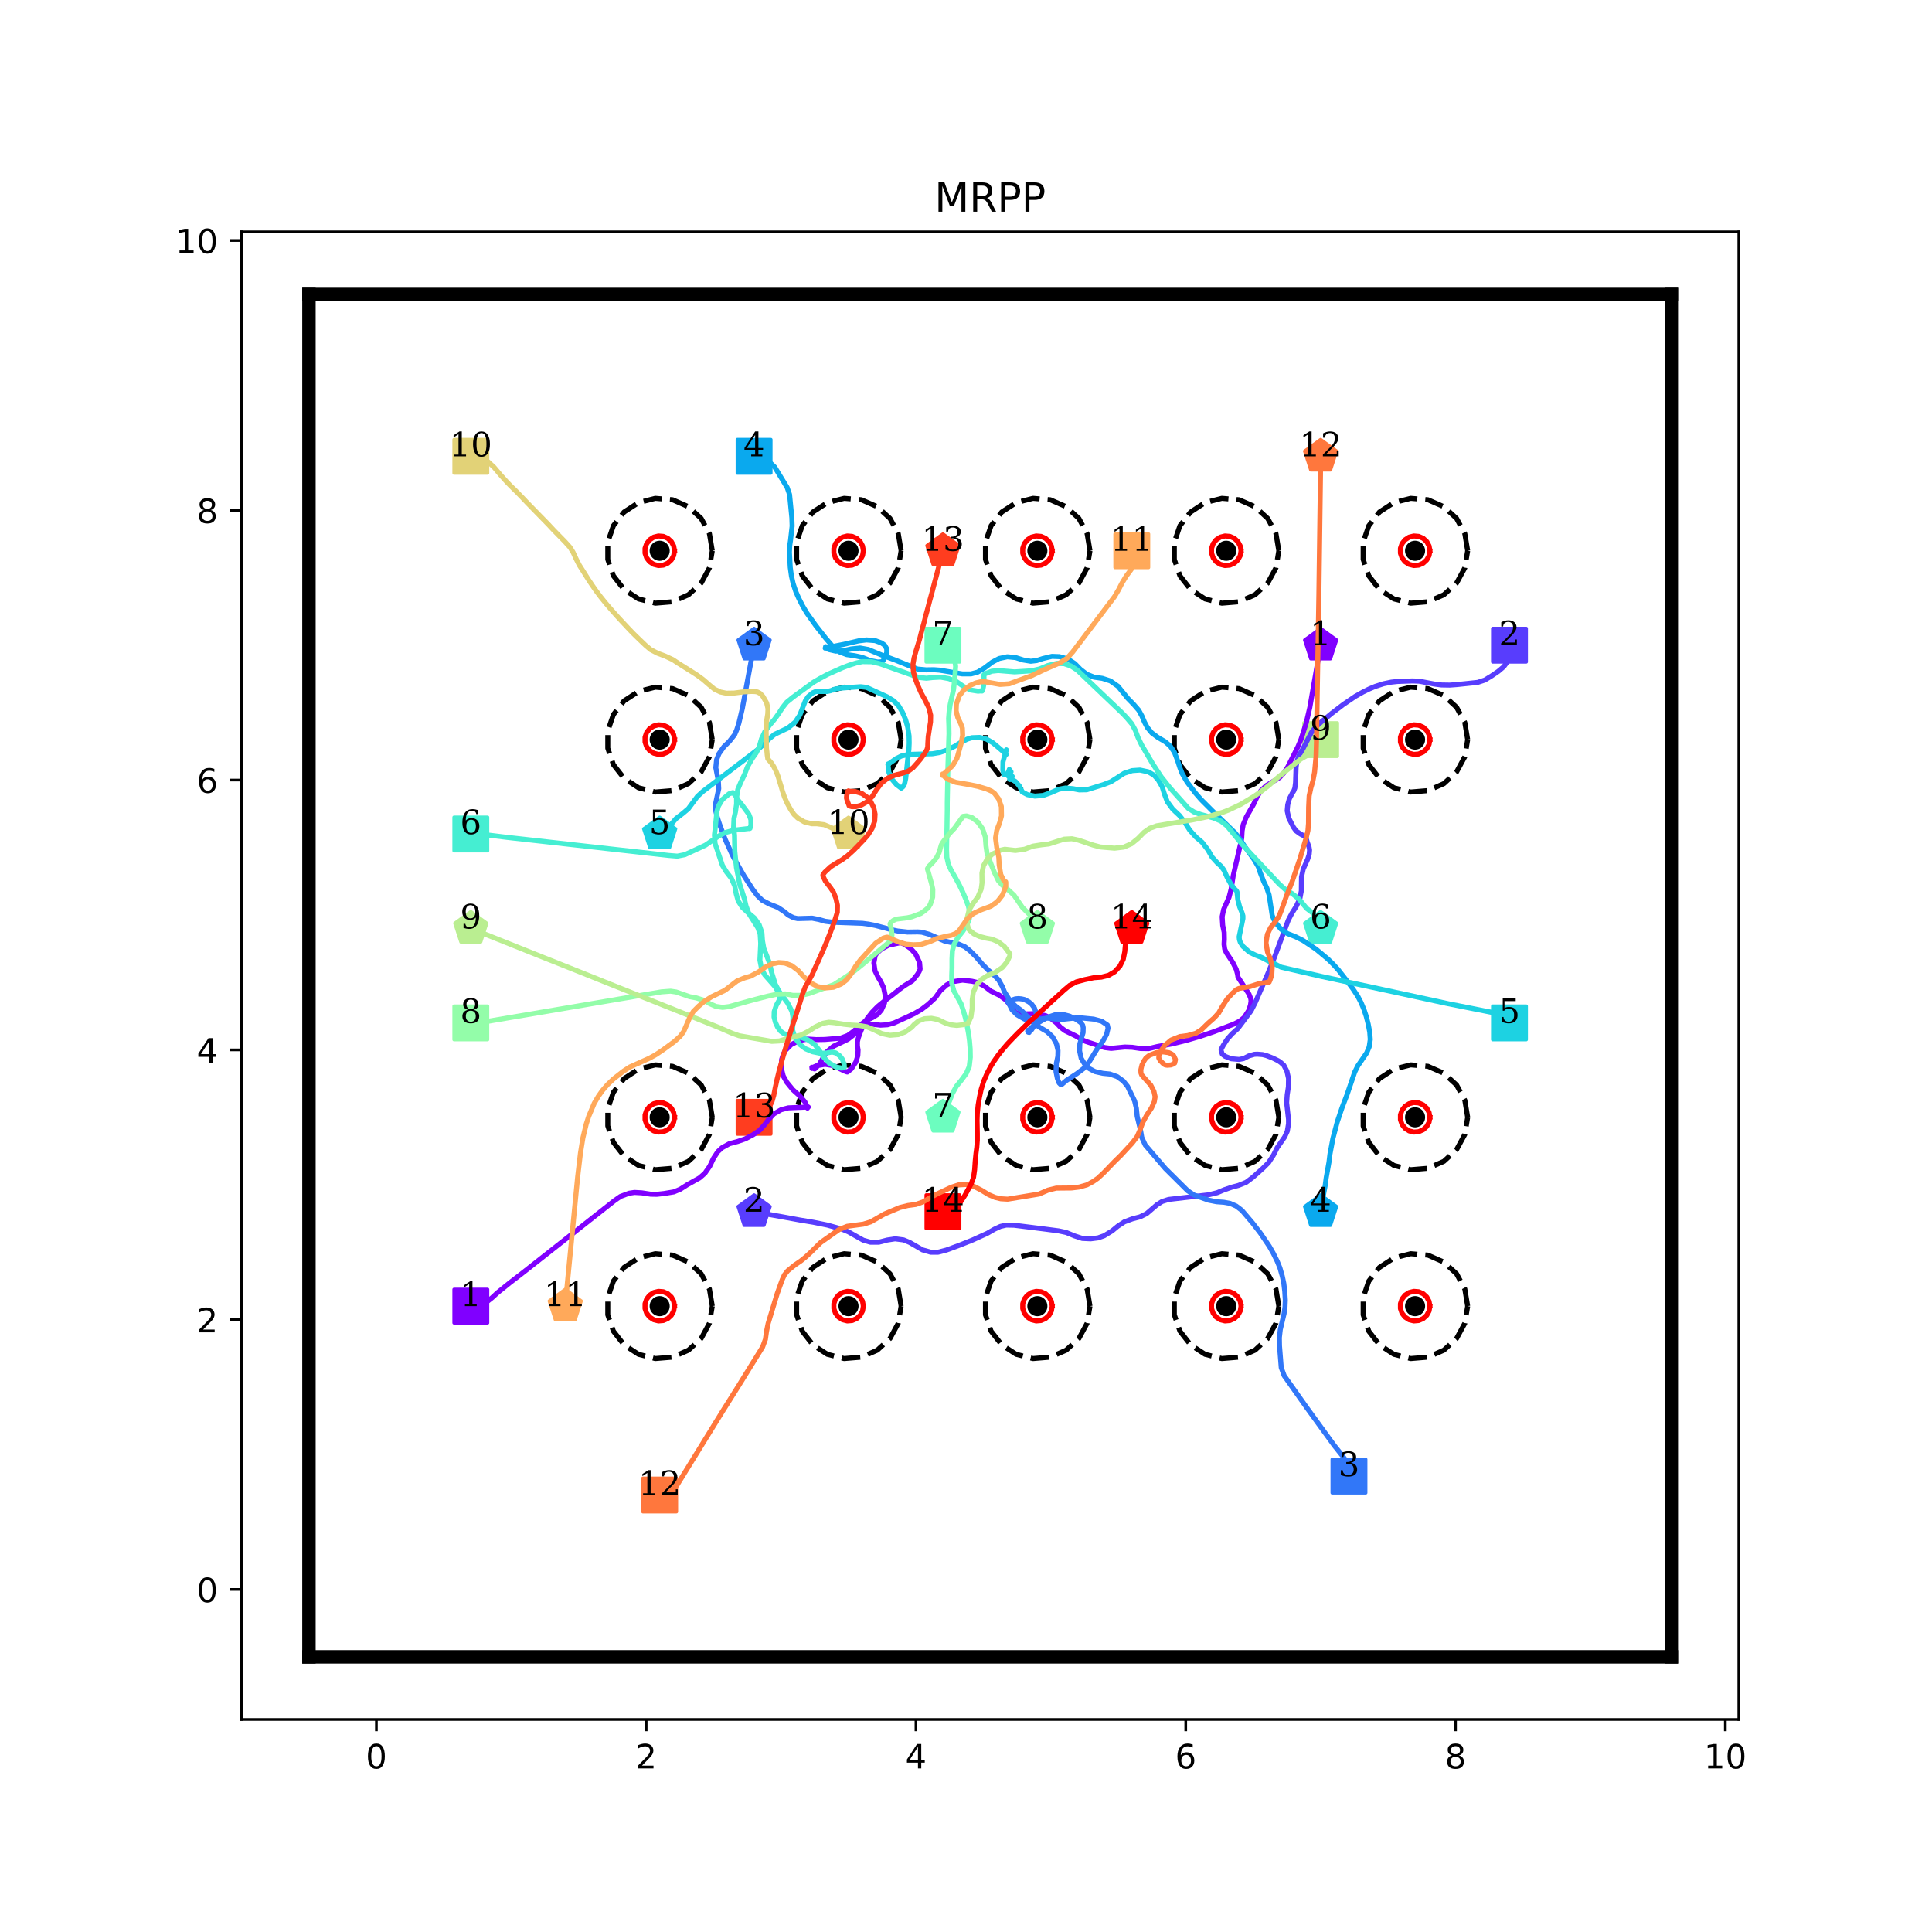 <?xml version="1.0" encoding="utf-8" standalone="no"?>
<!DOCTYPE svg PUBLIC "-//W3C//DTD SVG 1.1//EN"
  "http://www.w3.org/Graphics/SVG/1.1/DTD/svg11.dtd">
<!-- Created with matplotlib (http://matplotlib.org/) -->
<svg height="576pt" version="1.1" viewBox="0 0 576 576" width="576pt" xmlns="http://www.w3.org/2000/svg" xmlns:xlink="http://www.w3.org/1999/xlink">
 <defs>
  <style type="text/css">
*{stroke-linecap:butt;stroke-linejoin:round;}
  </style>
 </defs>
 <g id="figure_1">
  <g id="patch_1">
   <path d="M 0 576 
L 576 576 
L 576 0 
L 0 0 
z
" style="fill:#ffffff;"/>
  </g>
  <g id="axes_1">
   <g id="patch_2">
    <path d="M 72 512.64 
L 518.4 512.64 
L 518.4 69.12 
L 72 69.12 
z
" style="fill:#ffffff;"/>
   </g>
   <g id="matplotlib.axis_1">
    <g id="xtick_1">
     <g id="line2d_1">
      <defs>
       <path d="M 0 0 
L 0 3.5 
" id="mea79503c68" style="stroke:#000000;stroke-width:0.8;"/>
      </defs>
      <g>
       <use style="stroke:#000000;stroke-width:0.8;" x="112.216" xlink:href="#mea79503c68" y="512.64"/>
      </g>
     </g>
     <g id="text_1">
      <!-- 0 -->
      <defs>
       <path d="M 31.781 66.406 
Q 24.172 66.406 20.328 58.906 
Q 16.5 51.422 16.5 36.375 
Q 16.5 21.391 20.328 13.891 
Q 24.172 6.391 31.781 6.391 
Q 39.453 6.391 43.281 13.891 
Q 47.125 21.391 47.125 36.375 
Q 47.125 51.422 43.281 58.906 
Q 39.453 66.406 31.781 66.406 
z
M 31.781 74.219 
Q 44.047 74.219 50.516 64.516 
Q 56.984 54.828 56.984 36.375 
Q 56.984 17.969 50.516 8.266 
Q 44.047 -1.422 31.781 -1.422 
Q 19.531 -1.422 13.062 8.266 
Q 6.594 17.969 6.594 36.375 
Q 6.594 54.828 13.062 64.516 
Q 19.531 74.219 31.781 74.219 
z
" id="DejaVuSans-30"/>
      </defs>
      <g transform="translate(109.035 527.238)scale(0.1 -0.1)">
       <use xlink:href="#DejaVuSans-30"/>
      </g>
     </g>
    </g>
    <g id="xtick_2">
     <g id="line2d_2">
      <g>
       <use style="stroke:#000000;stroke-width:0.8;" x="192.649" xlink:href="#mea79503c68" y="512.64"/>
      </g>
     </g>
     <g id="text_2">
      <!-- 2 -->
      <defs>
       <path d="M 19.188 8.297 
L 53.609 8.297 
L 53.609 0 
L 7.328 0 
L 7.328 8.297 
Q 12.938 14.109 22.625 23.891 
Q 32.328 33.688 34.812 36.531 
Q 39.547 41.844 41.422 45.531 
Q 43.312 49.219 43.312 52.781 
Q 43.312 58.594 39.234 62.25 
Q 35.156 65.922 28.609 65.922 
Q 23.969 65.922 18.812 64.312 
Q 13.672 62.703 7.812 59.422 
L 7.812 69.391 
Q 13.766 71.781 18.938 73 
Q 24.125 74.219 28.422 74.219 
Q 39.75 74.219 46.484 68.547 
Q 53.219 62.891 53.219 53.422 
Q 53.219 48.922 51.531 44.891 
Q 49.859 40.875 45.406 35.406 
Q 44.188 33.984 37.641 27.219 
Q 31.109 20.453 19.188 8.297 
z
" id="DejaVuSans-32"/>
      </defs>
      <g transform="translate(189.467 527.238)scale(0.1 -0.1)">
       <use xlink:href="#DejaVuSans-32"/>
      </g>
     </g>
    </g>
    <g id="xtick_3">
     <g id="line2d_3">
      <g>
       <use style="stroke:#000000;stroke-width:0.8;" x="273.081" xlink:href="#mea79503c68" y="512.64"/>
      </g>
     </g>
     <g id="text_3">
      <!-- 4 -->
      <defs>
       <path d="M 37.797 64.312 
L 12.891 25.391 
L 37.797 25.391 
z
M 35.203 72.906 
L 47.609 72.906 
L 47.609 25.391 
L 58.016 25.391 
L 58.016 17.188 
L 47.609 17.188 
L 47.609 0 
L 37.797 0 
L 37.797 17.188 
L 4.891 17.188 
L 4.891 26.703 
z
" id="DejaVuSans-34"/>
      </defs>
      <g transform="translate(269.9 527.238)scale(0.1 -0.1)">
       <use xlink:href="#DejaVuSans-34"/>
      </g>
     </g>
    </g>
    <g id="xtick_4">
     <g id="line2d_4">
      <g>
       <use style="stroke:#000000;stroke-width:0.8;" x="353.514" xlink:href="#mea79503c68" y="512.64"/>
      </g>
     </g>
     <g id="text_4">
      <!-- 6 -->
      <defs>
       <path d="M 33.016 40.375 
Q 26.375 40.375 22.484 35.828 
Q 18.609 31.297 18.609 23.391 
Q 18.609 15.531 22.484 10.953 
Q 26.375 6.391 33.016 6.391 
Q 39.656 6.391 43.531 10.953 
Q 47.406 15.531 47.406 23.391 
Q 47.406 31.297 43.531 35.828 
Q 39.656 40.375 33.016 40.375 
z
M 52.594 71.297 
L 52.594 62.312 
Q 48.875 64.062 45.094 64.984 
Q 41.312 65.922 37.594 65.922 
Q 27.828 65.922 22.672 59.328 
Q 17.531 52.734 16.797 39.406 
Q 19.672 43.656 24.016 45.922 
Q 28.375 48.188 33.594 48.188 
Q 44.578 48.188 50.953 41.516 
Q 57.328 34.859 57.328 23.391 
Q 57.328 12.156 50.688 5.359 
Q 44.047 -1.422 33.016 -1.422 
Q 20.359 -1.422 13.672 8.266 
Q 6.984 17.969 6.984 36.375 
Q 6.984 53.656 15.188 63.938 
Q 23.391 74.219 37.203 74.219 
Q 40.922 74.219 44.703 73.484 
Q 48.484 72.75 52.594 71.297 
z
" id="DejaVuSans-36"/>
      </defs>
      <g transform="translate(350.332 527.238)scale(0.1 -0.1)">
       <use xlink:href="#DejaVuSans-36"/>
      </g>
     </g>
    </g>
    <g id="xtick_5">
     <g id="line2d_5">
      <g>
       <use style="stroke:#000000;stroke-width:0.8;" x="433.946" xlink:href="#mea79503c68" y="512.64"/>
      </g>
     </g>
     <g id="text_5">
      <!-- 8 -->
      <defs>
       <path d="M 31.781 34.625 
Q 24.75 34.625 20.719 30.859 
Q 16.703 27.094 16.703 20.516 
Q 16.703 13.922 20.719 10.156 
Q 24.75 6.391 31.781 6.391 
Q 38.812 6.391 42.859 10.172 
Q 46.922 13.969 46.922 20.516 
Q 46.922 27.094 42.891 30.859 
Q 38.875 34.625 31.781 34.625 
z
M 21.922 38.812 
Q 15.578 40.375 12.031 44.719 
Q 8.5 49.078 8.5 55.328 
Q 8.5 64.062 14.719 69.141 
Q 20.953 74.219 31.781 74.219 
Q 42.672 74.219 48.875 69.141 
Q 55.078 64.062 55.078 55.328 
Q 55.078 49.078 51.531 44.719 
Q 48 40.375 41.703 38.812 
Q 48.828 37.156 52.797 32.312 
Q 56.781 27.484 56.781 20.516 
Q 56.781 9.906 50.312 4.234 
Q 43.844 -1.422 31.781 -1.422 
Q 19.734 -1.422 13.25 4.234 
Q 6.781 9.906 6.781 20.516 
Q 6.781 27.484 10.781 32.312 
Q 14.797 37.156 21.922 38.812 
z
M 18.312 54.391 
Q 18.312 48.734 21.844 45.562 
Q 25.391 42.391 31.781 42.391 
Q 38.141 42.391 41.719 45.562 
Q 45.312 48.734 45.312 54.391 
Q 45.312 60.062 41.719 63.234 
Q 38.141 66.406 31.781 66.406 
Q 25.391 66.406 21.844 63.234 
Q 18.312 60.062 18.312 54.391 
z
" id="DejaVuSans-38"/>
      </defs>
      <g transform="translate(430.765 527.238)scale(0.1 -0.1)">
       <use xlink:href="#DejaVuSans-38"/>
      </g>
     </g>
    </g>
    <g id="xtick_6">
     <g id="line2d_6">
      <g>
       <use style="stroke:#000000;stroke-width:0.8;" x="514.378" xlink:href="#mea79503c68" y="512.64"/>
      </g>
     </g>
     <g id="text_6">
      <!-- 10 -->
      <defs>
       <path d="M 12.406 8.297 
L 28.516 8.297 
L 28.516 63.922 
L 10.984 60.406 
L 10.984 69.391 
L 28.422 72.906 
L 38.281 72.906 
L 38.281 8.297 
L 54.391 8.297 
L 54.391 0 
L 12.406 0 
z
" id="DejaVuSans-31"/>
      </defs>
      <g transform="translate(508.016 527.238)scale(0.1 -0.1)">
       <use xlink:href="#DejaVuSans-31"/>
       <use x="63.623" xlink:href="#DejaVuSans-30"/>
      </g>
     </g>
    </g>
   </g>
   <g id="matplotlib.axis_2">
    <g id="ytick_1">
     <g id="line2d_7">
      <defs>
       <path d="M 0 0 
L -3.5 0 
" id="mbdbd97eb98" style="stroke:#000000;stroke-width:0.8;"/>
      </defs>
      <g>
       <use style="stroke:#000000;stroke-width:0.8;" x="72" xlink:href="#mbdbd97eb98" y="473.864"/>
      </g>
     </g>
     <g id="text_7">
      <!-- 0 -->
      <g transform="translate(58.638 477.663)scale(0.1 -0.1)">
       <use xlink:href="#DejaVuSans-30"/>
      </g>
     </g>
    </g>
    <g id="ytick_2">
     <g id="line2d_8">
      <g>
       <use style="stroke:#000000;stroke-width:0.8;" x="72" xlink:href="#mbdbd97eb98" y="393.431"/>
      </g>
     </g>
     <g id="text_8">
      <!-- 2 -->
      <g transform="translate(58.638 397.231)scale(0.1 -0.1)">
       <use xlink:href="#DejaVuSans-32"/>
      </g>
     </g>
    </g>
    <g id="ytick_3">
     <g id="line2d_9">
      <g>
       <use style="stroke:#000000;stroke-width:0.8;" x="72" xlink:href="#mbdbd97eb98" y="312.999"/>
      </g>
     </g>
     <g id="text_9">
      <!-- 4 -->
      <g transform="translate(58.638 316.798)scale(0.1 -0.1)">
       <use xlink:href="#DejaVuSans-34"/>
      </g>
     </g>
    </g>
    <g id="ytick_4">
     <g id="line2d_10">
      <g>
       <use style="stroke:#000000;stroke-width:0.8;" x="72" xlink:href="#mbdbd97eb98" y="232.566"/>
      </g>
     </g>
     <g id="text_10">
      <!-- 6 -->
      <g transform="translate(58.638 236.366)scale(0.1 -0.1)">
       <use xlink:href="#DejaVuSans-36"/>
      </g>
     </g>
    </g>
    <g id="ytick_5">
     <g id="line2d_11">
      <g>
       <use style="stroke:#000000;stroke-width:0.8;" x="72" xlink:href="#mbdbd97eb98" y="152.134"/>
      </g>
     </g>
     <g id="text_11">
      <!-- 8 -->
      <g transform="translate(58.638 155.933)scale(0.1 -0.1)">
       <use xlink:href="#DejaVuSans-38"/>
      </g>
     </g>
    </g>
    <g id="ytick_6">
     <g id="line2d_12">
      <g>
       <use style="stroke:#000000;stroke-width:0.8;" x="72" xlink:href="#mbdbd97eb98" y="71.702"/>
      </g>
     </g>
     <g id="text_12">
      <!-- 10 -->
      <g transform="translate(52.275 75.501)scale(0.1 -0.1)">
       <use xlink:href="#DejaVuSans-31"/>
       <use x="63.623" xlink:href="#DejaVuSans-30"/>
      </g>
     </g>
    </g>
   </g>
   <g id="line2d_13">
    <path clip-path="url(#p8f6b73e948)" d="M 140.368 389.41 
" style="fill:none;stroke:#1f77b4;stroke-linecap:square;stroke-width:1.5;"/>
    <defs>
     <path d="M -5 5 
L 5 5 
L 5 -5 
L -5 -5 
z
" id="md8abde6db9" style="stroke:#8000ff;stroke-linejoin:miter;"/>
    </defs>
    <g clip-path="url(#p8f6b73e948)">
     <use style="fill:#8000ff;stroke:#8000ff;stroke-linejoin:miter;" x="140.368" xlink:href="#md8abde6db9" y="389.41"/>
    </g>
   </g>
   <g id="line2d_14">
    <path clip-path="url(#p8f6b73e948)" d="M 393.73 192.35 
" style="fill:none;stroke:#ff7f0e;stroke-linecap:square;stroke-width:1.5;"/>
    <defs>
     <path d="M 0 -5 
L -4.755 -1.545 
L -2.939 4.045 
L 2.939 4.045 
L 4.755 -1.545 
z
" id="mf96421bcdf" style="stroke:#8000ff;stroke-linejoin:miter;"/>
    </defs>
    <g clip-path="url(#p8f6b73e948)">
     <use style="fill:#8000ff;stroke:#8000ff;stroke-linejoin:miter;" x="393.73" xlink:href="#mf96421bcdf" y="192.35"/>
    </g>
   </g>
   <g id="line2d_15">
    <path clip-path="url(#p8f6b73e948)" d="M 450.032 192.35 
" style="fill:none;stroke:#2ca02c;stroke-linecap:square;stroke-width:1.5;"/>
    <defs>
     <path d="M -5 5 
L 5 5 
L 5 -5 
L -5 -5 
z
" id="mb9e56e2fa0" style="stroke:#583dfd;stroke-linejoin:miter;"/>
    </defs>
    <g clip-path="url(#p8f6b73e948)">
     <use style="fill:#583dfd;stroke:#583dfd;stroke-linejoin:miter;" x="450.032" xlink:href="#mb9e56e2fa0" y="192.35"/>
    </g>
   </g>
   <g id="line2d_16">
    <path clip-path="url(#p8f6b73e948)" d="M 224.822 361.258 
" style="fill:none;stroke:#d62728;stroke-linecap:square;stroke-width:1.5;"/>
    <defs>
     <path d="M 0 -5 
L -4.755 -1.545 
L -2.939 4.045 
L 2.939 4.045 
L 4.755 -1.545 
z
" id="m2d3b3e9fd4" style="stroke:#583dfd;stroke-linejoin:miter;"/>
    </defs>
    <g clip-path="url(#p8f6b73e948)">
     <use style="fill:#583dfd;stroke:#583dfd;stroke-linejoin:miter;" x="224.822" xlink:href="#m2d3b3e9fd4" y="361.258"/>
    </g>
   </g>
   <g id="line2d_17">
    <path clip-path="url(#p8f6b73e948)" d="M 402.175 440.082 
" style="fill:none;stroke:#9467bd;stroke-linecap:square;stroke-width:1.5;"/>
    <defs>
     <path d="M -5 5 
L 5 5 
L 5 -5 
L -5 -5 
z
" id="ma7b65e2e2f" style="stroke:#3177f8;stroke-linejoin:miter;"/>
    </defs>
    <g clip-path="url(#p8f6b73e948)">
     <use style="fill:#3177f8;stroke:#3177f8;stroke-linejoin:miter;" x="402.175" xlink:href="#ma7b65e2e2f" y="440.082"/>
    </g>
   </g>
   <g id="line2d_18">
    <path clip-path="url(#p8f6b73e948)" d="M 224.822 192.35 
" style="fill:none;stroke:#8c564b;stroke-linecap:square;stroke-width:1.5;"/>
    <defs>
     <path d="M 0 -5 
L -4.755 -1.545 
L -2.939 4.045 
L 2.939 4.045 
L 4.755 -1.545 
z
" id="m642ddb24cd" style="stroke:#3177f8;stroke-linejoin:miter;"/>
    </defs>
    <g clip-path="url(#p8f6b73e948)">
     <use style="fill:#3177f8;stroke:#3177f8;stroke-linejoin:miter;" x="224.822" xlink:href="#m642ddb24cd" y="192.35"/>
    </g>
   </g>
   <g id="line2d_19">
    <path clip-path="url(#p8f6b73e948)" d="M 224.822 136.048 
" style="fill:none;stroke:#e377c2;stroke-linecap:square;stroke-width:1.5;"/>
    <defs>
     <path d="M -5 5 
L 5 5 
L 5 -5 
L -5 -5 
z
" id="mae1d9a0c0e" style="stroke:#0aa9ee;stroke-linejoin:miter;"/>
    </defs>
    <g clip-path="url(#p8f6b73e948)">
     <use style="fill:#0aa9ee;stroke:#0aa9ee;stroke-linejoin:miter;" x="224.822" xlink:href="#mae1d9a0c0e" y="136.048"/>
    </g>
   </g>
   <g id="line2d_20">
    <path clip-path="url(#p8f6b73e948)" d="M 393.73 361.258 
" style="fill:none;stroke:#7f7f7f;stroke-linecap:square;stroke-width:1.5;"/>
    <defs>
     <path d="M 0 -5 
L -4.755 -1.545 
L -2.939 4.045 
L 2.939 4.045 
L 4.755 -1.545 
z
" id="m76ba2b3e86" style="stroke:#0aa9ee;stroke-linejoin:miter;"/>
    </defs>
    <g clip-path="url(#p8f6b73e948)">
     <use style="fill:#0aa9ee;stroke:#0aa9ee;stroke-linejoin:miter;" x="393.73" xlink:href="#m76ba2b3e86" y="361.258"/>
    </g>
   </g>
   <g id="line2d_21">
    <path clip-path="url(#p8f6b73e948)" d="M 450.032 304.956 
" style="fill:none;stroke:#bcbd22;stroke-linecap:square;stroke-width:1.5;"/>
    <defs>
     <path d="M -5 5 
L 5 5 
L 5 -5 
L -5 -5 
z
" id="mae28cee5f9" style="stroke:#1dd2e2;stroke-linejoin:miter;"/>
    </defs>
    <g clip-path="url(#p8f6b73e948)">
     <use style="fill:#1dd2e2;stroke:#1dd2e2;stroke-linejoin:miter;" x="450.032" xlink:href="#mae28cee5f9" y="304.956"/>
    </g>
   </g>
   <g id="line2d_22">
    <path clip-path="url(#p8f6b73e948)" d="M 196.67 248.653 
" style="fill:none;stroke:#17becf;stroke-linecap:square;stroke-width:1.5;"/>
    <defs>
     <path d="M 0 -5 
L -4.755 -1.545 
L -2.939 4.045 
L 2.939 4.045 
L 4.755 -1.545 
z
" id="m2126811bcd" style="stroke:#1dd2e2;stroke-linejoin:miter;"/>
    </defs>
    <g clip-path="url(#p8f6b73e948)">
     <use style="fill:#1dd2e2;stroke:#1dd2e2;stroke-linejoin:miter;" x="196.67" xlink:href="#m2126811bcd" y="248.653"/>
    </g>
   </g>
   <g id="line2d_23">
    <path clip-path="url(#p8f6b73e948)" d="M 140.368 248.653 
" style="fill:none;stroke:#1f77b4;stroke-linecap:square;stroke-width:1.5;"/>
    <defs>
     <path d="M -5 5 
L 5 5 
L 5 -5 
L -5 -5 
z
" id="m64158d26a3" style="stroke:#45eed2;stroke-linejoin:miter;"/>
    </defs>
    <g clip-path="url(#p8f6b73e948)">
     <use style="fill:#45eed2;stroke:#45eed2;stroke-linejoin:miter;" x="140.368" xlink:href="#m64158d26a3" y="248.653"/>
    </g>
   </g>
   <g id="line2d_24">
    <path clip-path="url(#p8f6b73e948)" d="M 393.73 276.804 
" style="fill:none;stroke:#ff7f0e;stroke-linecap:square;stroke-width:1.5;"/>
    <defs>
     <path d="M 0 -5 
L -4.755 -1.545 
L -2.939 4.045 
L 2.939 4.045 
L 4.755 -1.545 
z
" id="m248bc4d846" style="stroke:#45eed2;stroke-linejoin:miter;"/>
    </defs>
    <g clip-path="url(#p8f6b73e948)">
     <use style="fill:#45eed2;stroke:#45eed2;stroke-linejoin:miter;" x="393.73" xlink:href="#m248bc4d846" y="276.804"/>
    </g>
   </g>
   <g id="line2d_25">
    <path clip-path="url(#p8f6b73e948)" d="M 281.124 192.35 
" style="fill:none;stroke:#2ca02c;stroke-linecap:square;stroke-width:1.5;"/>
    <defs>
     <path d="M -5 5 
L 5 5 
L 5 -5 
L -5 -5 
z
" id="md0c5641e3c" style="stroke:#6cfdbf;stroke-linejoin:miter;"/>
    </defs>
    <g clip-path="url(#p8f6b73e948)">
     <use style="fill:#6cfdbf;stroke:#6cfdbf;stroke-linejoin:miter;" x="281.124" xlink:href="#md0c5641e3c" y="192.35"/>
    </g>
   </g>
   <g id="line2d_26">
    <path clip-path="url(#p8f6b73e948)" d="M 281.124 333.107 
" style="fill:none;stroke:#d62728;stroke-linecap:square;stroke-width:1.5;"/>
    <defs>
     <path d="M 0 -5 
L -4.755 -1.545 
L -2.939 4.045 
L 2.939 4.045 
L 4.755 -1.545 
z
" id="m338af91ed3" style="stroke:#6cfdbf;stroke-linejoin:miter;"/>
    </defs>
    <g clip-path="url(#p8f6b73e948)">
     <use style="fill:#6cfdbf;stroke:#6cfdbf;stroke-linejoin:miter;" x="281.124" xlink:href="#m338af91ed3" y="333.107"/>
    </g>
   </g>
   <g id="line2d_27">
    <path clip-path="url(#p8f6b73e948)" d="M 140.368 304.956 
" style="fill:none;stroke:#9467bd;stroke-linecap:square;stroke-width:1.5;"/>
    <defs>
     <path d="M -5 5 
L 5 5 
L 5 -5 
L -5 -5 
z
" id="mdbb7e19ff6" style="stroke:#93fda9;stroke-linejoin:miter;"/>
    </defs>
    <g clip-path="url(#p8f6b73e948)">
     <use style="fill:#93fda9;stroke:#93fda9;stroke-linejoin:miter;" x="140.368" xlink:href="#mdbb7e19ff6" y="304.956"/>
    </g>
   </g>
   <g id="line2d_28">
    <path clip-path="url(#p8f6b73e948)" d="M 309.276 276.804 
" style="fill:none;stroke:#8c564b;stroke-linecap:square;stroke-width:1.5;"/>
    <defs>
     <path d="M 0 -5 
L -4.755 -1.545 
L -2.939 4.045 
L 2.939 4.045 
L 4.755 -1.545 
z
" id="mcf1f00739e" style="stroke:#93fda9;stroke-linejoin:miter;"/>
    </defs>
    <g clip-path="url(#p8f6b73e948)">
     <use style="fill:#93fda9;stroke:#93fda9;stroke-linejoin:miter;" x="309.276" xlink:href="#mcf1f00739e" y="276.804"/>
    </g>
   </g>
   <g id="line2d_29">
    <path clip-path="url(#p8f6b73e948)" d="M 393.73 220.502 
" style="fill:none;stroke:#e377c2;stroke-linecap:square;stroke-width:1.5;"/>
    <defs>
     <path d="M -5 5 
L 5 5 
L 5 -5 
L -5 -5 
z
" id="me377d5f320" style="stroke:#baee91;stroke-linejoin:miter;"/>
    </defs>
    <g clip-path="url(#p8f6b73e948)">
     <use style="fill:#baee91;stroke:#baee91;stroke-linejoin:miter;" x="393.73" xlink:href="#me377d5f320" y="220.502"/>
    </g>
   </g>
   <g id="line2d_30">
    <path clip-path="url(#p8f6b73e948)" d="M 140.368 276.804 
" style="fill:none;stroke:#7f7f7f;stroke-linecap:square;stroke-width:1.5;"/>
    <defs>
     <path d="M 0 -5 
L -4.755 -1.545 
L -2.939 4.045 
L 2.939 4.045 
L 4.755 -1.545 
z
" id="m45c22181ca" style="stroke:#baee91;stroke-linejoin:miter;"/>
    </defs>
    <g clip-path="url(#p8f6b73e948)">
     <use style="fill:#baee91;stroke:#baee91;stroke-linejoin:miter;" x="140.368" xlink:href="#m45c22181ca" y="276.804"/>
    </g>
   </g>
   <g id="line2d_31">
    <path clip-path="url(#p8f6b73e948)" d="M 140.368 136.048 
" style="fill:none;stroke:#bcbd22;stroke-linecap:square;stroke-width:1.5;"/>
    <defs>
     <path d="M -5 5 
L 5 5 
L 5 -5 
L -5 -5 
z
" id="m58fb8184d7" style="stroke:#e2d277;stroke-linejoin:miter;"/>
    </defs>
    <g clip-path="url(#p8f6b73e948)">
     <use style="fill:#e2d277;stroke:#e2d277;stroke-linejoin:miter;" x="140.368" xlink:href="#m58fb8184d7" y="136.048"/>
    </g>
   </g>
   <g id="line2d_32">
    <path clip-path="url(#p8f6b73e948)" d="M 252.973 248.653 
" style="fill:none;stroke:#17becf;stroke-linecap:square;stroke-width:1.5;"/>
    <defs>
     <path d="M 0 -5 
L -4.755 -1.545 
L -2.939 4.045 
L 2.939 4.045 
L 4.755 -1.545 
z
" id="ma8b5a8f061" style="stroke:#e2d277;stroke-linejoin:miter;"/>
    </defs>
    <g clip-path="url(#p8f6b73e948)">
     <use style="fill:#e2d277;stroke:#e2d277;stroke-linejoin:miter;" x="252.973" xlink:href="#ma8b5a8f061" y="248.653"/>
    </g>
   </g>
   <g id="line2d_33">
    <path clip-path="url(#p8f6b73e948)" d="M 337.427 164.199 
" style="fill:none;stroke:#1f77b4;stroke-linecap:square;stroke-width:1.5;"/>
    <defs>
     <path d="M -5 5 
L 5 5 
L 5 -5 
L -5 -5 
z
" id="m303ef4e13b" style="stroke:#ffa95a;stroke-linejoin:miter;"/>
    </defs>
    <g clip-path="url(#p8f6b73e948)">
     <use style="fill:#ffa95a;stroke:#ffa95a;stroke-linejoin:miter;" x="337.427" xlink:href="#m303ef4e13b" y="164.199"/>
    </g>
   </g>
   <g id="line2d_34">
    <path clip-path="url(#p8f6b73e948)" d="M 168.519 389.41 
" style="fill:none;stroke:#ff7f0e;stroke-linecap:square;stroke-width:1.5;"/>
    <defs>
     <path d="M 0 -5 
L -4.755 -1.545 
L -2.939 4.045 
L 2.939 4.045 
L 4.755 -1.545 
z
" id="m7d0986fe0d" style="stroke:#ffa95a;stroke-linejoin:miter;"/>
    </defs>
    <g clip-path="url(#p8f6b73e948)">
     <use style="fill:#ffa95a;stroke:#ffa95a;stroke-linejoin:miter;" x="168.519" xlink:href="#m7d0986fe0d" y="389.41"/>
    </g>
   </g>
   <g id="line2d_35">
    <path clip-path="url(#p8f6b73e948)" d="M 196.67 445.712 
" style="fill:none;stroke:#2ca02c;stroke-linecap:square;stroke-width:1.5;"/>
    <defs>
     <path d="M -5 5 
L 5 5 
L 5 -5 
L -5 -5 
z
" id="m823837cc89" style="stroke:#ff773d;stroke-linejoin:miter;"/>
    </defs>
    <g clip-path="url(#p8f6b73e948)">
     <use style="fill:#ff773d;stroke:#ff773d;stroke-linejoin:miter;" x="196.67" xlink:href="#m823837cc89" y="445.712"/>
    </g>
   </g>
   <g id="line2d_36">
    <path clip-path="url(#p8f6b73e948)" d="M 393.73 136.048 
" style="fill:none;stroke:#d62728;stroke-linecap:square;stroke-width:1.5;"/>
    <defs>
     <path d="M 0 -5 
L -4.755 -1.545 
L -2.939 4.045 
L 2.939 4.045 
L 4.755 -1.545 
z
" id="m53a61f085b" style="stroke:#ff773d;stroke-linejoin:miter;"/>
    </defs>
    <g clip-path="url(#p8f6b73e948)">
     <use style="fill:#ff773d;stroke:#ff773d;stroke-linejoin:miter;" x="393.73" xlink:href="#m53a61f085b" y="136.048"/>
    </g>
   </g>
   <g id="line2d_37">
    <path clip-path="url(#p8f6b73e948)" d="M 224.822 333.107 
" style="fill:none;stroke:#9467bd;stroke-linecap:square;stroke-width:1.5;"/>
    <defs>
     <path d="M -5 5 
L 5 5 
L 5 -5 
L -5 -5 
z
" id="m0e7ce58e7b" style="stroke:#ff3d1f;stroke-linejoin:miter;"/>
    </defs>
    <g clip-path="url(#p8f6b73e948)">
     <use style="fill:#ff3d1f;stroke:#ff3d1f;stroke-linejoin:miter;" x="224.822" xlink:href="#m0e7ce58e7b" y="333.107"/>
    </g>
   </g>
   <g id="line2d_38">
    <path clip-path="url(#p8f6b73e948)" d="M 281.124 164.199 
" style="fill:none;stroke:#8c564b;stroke-linecap:square;stroke-width:1.5;"/>
    <defs>
     <path d="M 0 -5 
L -4.755 -1.545 
L -2.939 4.045 
L 2.939 4.045 
L 4.755 -1.545 
z
" id="m68ed39f657" style="stroke:#ff3d1f;stroke-linejoin:miter;"/>
    </defs>
    <g clip-path="url(#p8f6b73e948)">
     <use style="fill:#ff3d1f;stroke:#ff3d1f;stroke-linejoin:miter;" x="281.124" xlink:href="#m68ed39f657" y="164.199"/>
    </g>
   </g>
   <g id="line2d_39">
    <path clip-path="url(#p8f6b73e948)" d="M 281.124 361.258 
" style="fill:none;stroke:#e377c2;stroke-linecap:square;stroke-width:1.5;"/>
    <defs>
     <path d="M -5 5 
L 5 5 
L 5 -5 
L -5 -5 
z
" id="md7a1853498" style="stroke:#ff0000;stroke-linejoin:miter;"/>
    </defs>
    <g clip-path="url(#p8f6b73e948)">
     <use style="fill:#ff0000;stroke:#ff0000;stroke-linejoin:miter;" x="281.124" xlink:href="#md7a1853498" y="361.258"/>
    </g>
   </g>
   <g id="line2d_40">
    <path clip-path="url(#p8f6b73e948)" d="M 337.427 276.804 
" style="fill:none;stroke:#7f7f7f;stroke-linecap:square;stroke-width:1.5;"/>
    <defs>
     <path d="M 0 -5 
L -4.755 -1.545 
L -2.939 4.045 
L 2.939 4.045 
L 4.755 -1.545 
z
" id="m3591dca6e1" style="stroke:#ff0000;stroke-linejoin:miter;"/>
    </defs>
    <g clip-path="url(#p8f6b73e948)">
     <use style="fill:#ff0000;stroke:#ff0000;stroke-linejoin:miter;" x="337.427" xlink:href="#m3591dca6e1" y="276.804"/>
    </g>
   </g>
   <g id="line2d_41">
    <defs>
     <path d="M 0 2.5 
C 0.663 2.5 1.299 2.237 1.768 1.768 
C 2.237 1.299 2.5 0.663 2.5 0 
C 2.5 -0.663 2.237 -1.299 1.768 -1.768 
C 1.299 -2.237 0.663 -2.5 0 -2.5 
C -0.663 -2.5 -1.299 -2.237 -1.768 -1.768 
C -2.237 -1.299 -2.5 -0.663 -2.5 0 
C -2.5 0.663 -2.237 1.299 -1.768 1.768 
C -1.299 2.237 -0.663 2.5 0 2.5 
z
" id="m59370bacfa" style="stroke:#000000;"/>
    </defs>
    <g clip-path="url(#p8f6b73e948)">
     <use style="stroke:#000000;" x="196.67" xlink:href="#m59370bacfa" y="389.41"/>
     <use style="stroke:#000000;" x="196.67" xlink:href="#m59370bacfa" y="333.107"/>
     <use style="stroke:#000000;" x="252.973" xlink:href="#m59370bacfa" y="389.41"/>
     <use style="stroke:#000000;" x="252.973" xlink:href="#m59370bacfa" y="333.107"/>
     <use style="stroke:#000000;" x="309.276" xlink:href="#m59370bacfa" y="389.41"/>
     <use style="stroke:#000000;" x="309.276" xlink:href="#m59370bacfa" y="333.107"/>
     <use style="stroke:#000000;" x="365.578" xlink:href="#m59370bacfa" y="389.41"/>
     <use style="stroke:#000000;" x="365.578" xlink:href="#m59370bacfa" y="333.107"/>
     <use style="stroke:#000000;" x="421.881" xlink:href="#m59370bacfa" y="389.41"/>
     <use style="stroke:#000000;" x="421.881" xlink:href="#m59370bacfa" y="333.107"/>
     <use style="stroke:#000000;" x="196.67" xlink:href="#m59370bacfa" y="220.502"/>
     <use style="stroke:#000000;" x="196.67" xlink:href="#m59370bacfa" y="164.199"/>
     <use style="stroke:#000000;" x="252.973" xlink:href="#m59370bacfa" y="220.502"/>
     <use style="stroke:#000000;" x="252.973" xlink:href="#m59370bacfa" y="164.199"/>
     <use style="stroke:#000000;" x="309.276" xlink:href="#m59370bacfa" y="220.502"/>
     <use style="stroke:#000000;" x="309.276" xlink:href="#m59370bacfa" y="164.199"/>
     <use style="stroke:#000000;" x="365.578" xlink:href="#m59370bacfa" y="220.502"/>
     <use style="stroke:#000000;" x="365.578" xlink:href="#m59370bacfa" y="164.199"/>
     <use style="stroke:#000000;" x="421.881" xlink:href="#m59370bacfa" y="220.502"/>
     <use style="stroke:#000000;" x="421.881" xlink:href="#m59370bacfa" y="164.199"/>
    </g>
   </g>
   <g id="line2d_42">
    <path clip-path="url(#p8f6b73e948)" d="M 212.355 389.41 
L 211.505 384.317 
L 209.047 379.776 
L 205.249 376.279 
L 200.521 374.205 
L 195.375 373.779 
L 190.37 375.046 
L 186.048 377.87 
L 182.876 381.945 
L 181.2 386.828 
L 181.2 391.991 
L 182.876 396.875 
L 186.048 400.949 
L 190.37 403.773 
L 195.375 405.04 
L 200.521 404.614 
L 205.249 402.54 
L 209.047 399.043 
L 211.505 394.502 
L 212.355 389.41 
" style="fill:none;stroke:#000000;stroke-dasharray:5.55,2.4;stroke-dashoffset:0;stroke-width:1.5;"/>
   </g>
   <g id="line2d_43">
    <path clip-path="url(#p8f6b73e948)" d="M 201.094 389.41 
L 200.854 387.973 
L 200.161 386.693 
L 199.09 385.706 
L 197.756 385.121 
L 196.305 385.001 
L 194.893 385.359 
L 193.674 386.155 
L 192.78 387.304 
L 192.307 388.682 
L 192.307 390.138 
L 192.78 391.515 
L 193.674 392.664 
L 194.893 393.461 
L 196.305 393.818 
L 197.756 393.698 
L 199.09 393.113 
L 200.161 392.127 
L 200.854 390.846 
L 201.094 389.41 
" style="fill:none;stroke:#ff0000;stroke-linecap:square;stroke-width:1.5;"/>
   </g>
   <g id="line2d_44">
    <path clip-path="url(#p8f6b73e948)" d="M 212.355 333.107 
L 211.505 328.014 
L 209.047 323.474 
L 205.249 319.977 
L 200.521 317.903 
L 195.375 317.476 
L 190.37 318.744 
L 186.048 321.568 
L 182.876 325.642 
L 181.2 330.525 
L 181.2 335.689 
L 182.876 340.572 
L 186.048 344.646 
L 190.37 347.47 
L 195.375 348.738 
L 200.521 348.311 
L 205.249 346.237 
L 209.047 342.741 
L 211.505 338.2 
L 212.355 333.107 
" style="fill:none;stroke:#000000;stroke-dasharray:5.55,2.4;stroke-dashoffset:0;stroke-width:1.5;"/>
   </g>
   <g id="line2d_45">
    <path clip-path="url(#p8f6b73e948)" d="M 201.094 333.107 
L 200.854 331.671 
L 200.161 330.39 
L 199.09 329.404 
L 197.756 328.819 
L 196.305 328.698 
L 194.893 329.056 
L 193.674 329.852 
L 192.78 331.002 
L 192.307 332.379 
L 192.307 333.835 
L 192.78 335.213 
L 193.674 336.362 
L 194.893 337.158 
L 196.305 337.516 
L 197.756 337.395 
L 199.09 336.81 
L 200.161 335.824 
L 200.854 334.543 
L 201.094 333.107 
" style="fill:none;stroke:#ff0000;stroke-linecap:square;stroke-width:1.5;"/>
   </g>
   <g id="line2d_46">
    <path clip-path="url(#p8f6b73e948)" d="M 268.657 389.41 
L 267.807 384.317 
L 265.35 379.776 
L 261.551 376.279 
L 256.823 374.205 
L 251.678 373.779 
L 246.673 375.046 
L 242.35 377.87 
L 239.179 381.945 
L 237.503 386.828 
L 237.503 391.991 
L 239.179 396.875 
L 242.35 400.949 
L 246.673 403.773 
L 251.678 405.04 
L 256.823 404.614 
L 261.551 402.54 
L 265.35 399.043 
L 267.807 394.502 
L 268.657 389.41 
" style="fill:none;stroke:#000000;stroke-dasharray:5.55,2.4;stroke-dashoffset:0;stroke-width:1.5;"/>
   </g>
   <g id="line2d_47">
    <path clip-path="url(#p8f6b73e948)" d="M 257.397 389.41 
L 257.157 387.973 
L 256.464 386.693 
L 255.393 385.706 
L 254.059 385.121 
L 252.608 385.001 
L 251.196 385.359 
L 249.977 386.155 
L 249.082 387.304 
L 248.61 388.682 
L 248.61 390.138 
L 249.082 391.515 
L 249.977 392.664 
L 251.196 393.461 
L 252.608 393.818 
L 254.059 393.698 
L 255.393 393.113 
L 256.464 392.127 
L 257.157 390.846 
L 257.397 389.41 
" style="fill:none;stroke:#ff0000;stroke-linecap:square;stroke-width:1.5;"/>
   </g>
   <g id="line2d_48">
    <path clip-path="url(#p8f6b73e948)" d="M 268.657 333.107 
L 267.807 328.014 
L 265.35 323.474 
L 261.551 319.977 
L 256.823 317.903 
L 251.678 317.476 
L 246.673 318.744 
L 242.35 321.568 
L 239.179 325.642 
L 237.503 330.525 
L 237.503 335.689 
L 239.179 340.572 
L 242.35 344.646 
L 246.673 347.47 
L 251.678 348.738 
L 256.823 348.311 
L 261.551 346.237 
L 265.35 342.741 
L 267.807 338.2 
L 268.657 333.107 
" style="fill:none;stroke:#000000;stroke-dasharray:5.55,2.4;stroke-dashoffset:0;stroke-width:1.5;"/>
   </g>
   <g id="line2d_49">
    <path clip-path="url(#p8f6b73e948)" d="M 257.397 333.107 
L 257.157 331.671 
L 256.464 330.39 
L 255.393 329.404 
L 254.059 328.819 
L 252.608 328.698 
L 251.196 329.056 
L 249.977 329.852 
L 249.082 331.002 
L 248.61 332.379 
L 248.61 333.835 
L 249.082 335.213 
L 249.977 336.362 
L 251.196 337.158 
L 252.608 337.516 
L 254.059 337.395 
L 255.393 336.81 
L 256.464 335.824 
L 257.157 334.543 
L 257.397 333.107 
" style="fill:none;stroke:#ff0000;stroke-linecap:square;stroke-width:1.5;"/>
   </g>
   <g id="line2d_50">
    <path clip-path="url(#p8f6b73e948)" d="M 324.96 389.41 
L 324.11 384.317 
L 321.653 379.776 
L 317.854 376.279 
L 313.126 374.205 
L 307.98 373.779 
L 302.975 375.046 
L 298.653 377.87 
L 295.482 381.945 
L 293.805 386.828 
L 293.805 391.991 
L 295.482 396.875 
L 298.653 400.949 
L 302.975 403.773 
L 307.98 405.04 
L 313.126 404.614 
L 317.854 402.54 
L 321.653 399.043 
L 324.11 394.502 
L 324.96 389.41 
" style="fill:none;stroke:#000000;stroke-dasharray:5.55,2.4;stroke-dashoffset:0;stroke-width:1.5;"/>
   </g>
   <g id="line2d_51">
    <path clip-path="url(#p8f6b73e948)" d="M 313.699 389.41 
L 313.46 387.973 
L 312.767 386.693 
L 311.695 385.706 
L 310.362 385.121 
L 308.91 385.001 
L 307.499 385.359 
L 306.28 386.155 
L 305.385 387.304 
L 304.912 388.682 
L 304.912 390.138 
L 305.385 391.515 
L 306.28 392.664 
L 307.499 393.461 
L 308.91 393.818 
L 310.362 393.698 
L 311.695 393.113 
L 312.767 392.127 
L 313.46 390.846 
L 313.699 389.41 
" style="fill:none;stroke:#ff0000;stroke-linecap:square;stroke-width:1.5;"/>
   </g>
   <g id="line2d_52">
    <path clip-path="url(#p8f6b73e948)" d="M 324.96 333.107 
L 324.11 328.014 
L 321.653 323.474 
L 317.854 319.977 
L 313.126 317.903 
L 307.98 317.476 
L 302.975 318.744 
L 298.653 321.568 
L 295.482 325.642 
L 293.805 330.525 
L 293.805 335.689 
L 295.482 340.572 
L 298.653 344.646 
L 302.975 347.47 
L 307.98 348.738 
L 313.126 348.311 
L 317.854 346.237 
L 321.653 342.741 
L 324.11 338.2 
L 324.96 333.107 
" style="fill:none;stroke:#000000;stroke-dasharray:5.55,2.4;stroke-dashoffset:0;stroke-width:1.5;"/>
   </g>
   <g id="line2d_53">
    <path clip-path="url(#p8f6b73e948)" d="M 313.699 333.107 
L 313.46 331.671 
L 312.767 330.39 
L 311.695 329.404 
L 310.362 328.819 
L 308.91 328.698 
L 307.499 329.056 
L 306.28 329.852 
L 305.385 331.002 
L 304.912 332.379 
L 304.912 333.835 
L 305.385 335.213 
L 306.28 336.362 
L 307.499 337.158 
L 308.91 337.516 
L 310.362 337.395 
L 311.695 336.81 
L 312.767 335.824 
L 313.46 334.543 
L 313.699 333.107 
" style="fill:none;stroke:#ff0000;stroke-linecap:square;stroke-width:1.5;"/>
   </g>
   <g id="line2d_54">
    <path clip-path="url(#p8f6b73e948)" d="M 381.263 389.41 
L 380.413 384.317 
L 377.956 379.776 
L 374.157 376.279 
L 369.429 374.205 
L 364.283 373.779 
L 359.278 375.046 
L 354.956 377.87 
L 351.784 381.945 
L 350.108 386.828 
L 350.108 391.991 
L 351.784 396.875 
L 354.956 400.949 
L 359.278 403.773 
L 364.283 405.04 
L 369.429 404.614 
L 374.157 402.54 
L 377.956 399.043 
L 380.413 394.502 
L 381.263 389.41 
" style="fill:none;stroke:#000000;stroke-dasharray:5.55,2.4;stroke-dashoffset:0;stroke-width:1.5;"/>
   </g>
   <g id="line2d_55">
    <path clip-path="url(#p8f6b73e948)" d="M 370.002 389.41 
L 369.762 387.973 
L 369.069 386.693 
L 367.998 385.706 
L 366.664 385.121 
L 365.213 385.001 
L 363.801 385.359 
L 362.582 386.155 
L 361.688 387.304 
L 361.215 388.682 
L 361.215 390.138 
L 361.688 391.515 
L 362.582 392.664 
L 363.801 393.461 
L 365.213 393.818 
L 366.664 393.698 
L 367.998 393.113 
L 369.069 392.127 
L 369.762 390.846 
L 370.002 389.41 
" style="fill:none;stroke:#ff0000;stroke-linecap:square;stroke-width:1.5;"/>
   </g>
   <g id="line2d_56">
    <path clip-path="url(#p8f6b73e948)" d="M 381.263 333.107 
L 380.413 328.014 
L 377.956 323.474 
L 374.157 319.977 
L 369.429 317.903 
L 364.283 317.476 
L 359.278 318.744 
L 354.956 321.568 
L 351.784 325.642 
L 350.108 330.525 
L 350.108 335.689 
L 351.784 340.572 
L 354.956 344.646 
L 359.278 347.47 
L 364.283 348.738 
L 369.429 348.311 
L 374.157 346.237 
L 377.956 342.741 
L 380.413 338.2 
L 381.263 333.107 
" style="fill:none;stroke:#000000;stroke-dasharray:5.55,2.4;stroke-dashoffset:0;stroke-width:1.5;"/>
   </g>
   <g id="line2d_57">
    <path clip-path="url(#p8f6b73e948)" d="M 370.002 333.107 
L 369.762 331.671 
L 369.069 330.39 
L 367.998 329.404 
L 366.664 328.819 
L 365.213 328.698 
L 363.801 329.056 
L 362.582 329.852 
L 361.688 331.002 
L 361.215 332.379 
L 361.215 333.835 
L 361.688 335.213 
L 362.582 336.362 
L 363.801 337.158 
L 365.213 337.516 
L 366.664 337.395 
L 367.998 336.81 
L 369.069 335.824 
L 369.762 334.543 
L 370.002 333.107 
" style="fill:none;stroke:#ff0000;stroke-linecap:square;stroke-width:1.5;"/>
   </g>
   <g id="line2d_58">
    <path clip-path="url(#p8f6b73e948)" d="M 437.565 389.41 
L 436.716 384.317 
L 434.258 379.776 
L 430.46 376.279 
L 425.731 374.205 
L 420.586 373.779 
L 415.581 375.046 
L 411.258 377.87 
L 408.087 381.945 
L 406.411 386.828 
L 406.411 391.991 
L 408.087 396.875 
L 411.258 400.949 
L 415.581 403.773 
L 420.586 405.04 
L 425.731 404.614 
L 430.46 402.54 
L 434.258 399.043 
L 436.716 394.502 
L 437.565 389.41 
" style="fill:none;stroke:#000000;stroke-dasharray:5.55,2.4;stroke-dashoffset:0;stroke-width:1.5;"/>
   </g>
   <g id="line2d_59">
    <path clip-path="url(#p8f6b73e948)" d="M 426.305 389.41 
L 426.065 387.973 
L 425.372 386.693 
L 424.301 385.706 
L 422.967 385.121 
L 421.516 385.001 
L 420.104 385.359 
L 418.885 386.155 
L 417.99 387.304 
L 417.518 388.682 
L 417.518 390.138 
L 417.99 391.515 
L 418.885 392.664 
L 420.104 393.461 
L 421.516 393.818 
L 422.967 393.698 
L 424.301 393.113 
L 425.372 392.127 
L 426.065 390.846 
L 426.305 389.41 
" style="fill:none;stroke:#ff0000;stroke-linecap:square;stroke-width:1.5;"/>
   </g>
   <g id="line2d_60">
    <path clip-path="url(#p8f6b73e948)" d="M 437.565 333.107 
L 436.716 328.014 
L 434.258 323.474 
L 430.46 319.977 
L 425.731 317.903 
L 420.586 317.476 
L 415.581 318.744 
L 411.258 321.568 
L 408.087 325.642 
L 406.411 330.525 
L 406.411 335.689 
L 408.087 340.572 
L 411.258 344.646 
L 415.581 347.47 
L 420.586 348.738 
L 425.731 348.311 
L 430.46 346.237 
L 434.258 342.741 
L 436.716 338.2 
L 437.565 333.107 
" style="fill:none;stroke:#000000;stroke-dasharray:5.55,2.4;stroke-dashoffset:0;stroke-width:1.5;"/>
   </g>
   <g id="line2d_61">
    <path clip-path="url(#p8f6b73e948)" d="M 426.305 333.107 
L 426.065 331.671 
L 425.372 330.39 
L 424.301 329.404 
L 422.967 328.819 
L 421.516 328.698 
L 420.104 329.056 
L 418.885 329.852 
L 417.99 331.002 
L 417.518 332.379 
L 417.518 333.835 
L 417.99 335.213 
L 418.885 336.362 
L 420.104 337.158 
L 421.516 337.516 
L 422.967 337.395 
L 424.301 336.81 
L 425.372 335.824 
L 426.065 334.543 
L 426.305 333.107 
" style="fill:none;stroke:#ff0000;stroke-linecap:square;stroke-width:1.5;"/>
   </g>
   <g id="line2d_62">
    <path clip-path="url(#p8f6b73e948)" d="M 212.355 220.502 
L 211.505 215.409 
L 209.047 210.868 
L 205.249 207.371 
L 200.521 205.297 
L 195.375 204.871 
L 190.37 206.138 
L 186.048 208.962 
L 182.876 213.037 
L 181.2 217.92 
L 181.2 223.083 
L 182.876 227.967 
L 186.048 232.041 
L 190.37 234.865 
L 195.375 236.132 
L 200.521 235.706 
L 205.249 233.632 
L 209.047 230.135 
L 211.505 225.594 
L 212.355 220.502 
" style="fill:none;stroke:#000000;stroke-dasharray:5.55,2.4;stroke-dashoffset:0;stroke-width:1.5;"/>
   </g>
   <g id="line2d_63">
    <path clip-path="url(#p8f6b73e948)" d="M 201.094 220.502 
L 200.854 219.065 
L 200.161 217.784 
L 199.09 216.798 
L 197.756 216.213 
L 196.305 216.093 
L 194.893 216.45 
L 193.674 217.247 
L 192.78 218.396 
L 192.307 219.773 
L 192.307 221.23 
L 192.78 222.607 
L 193.674 223.756 
L 194.893 224.553 
L 196.305 224.91 
L 197.756 224.79 
L 199.09 224.205 
L 200.161 223.219 
L 200.854 221.938 
L 201.094 220.502 
" style="fill:none;stroke:#ff0000;stroke-linecap:square;stroke-width:1.5;"/>
   </g>
   <g id="line2d_64">
    <path clip-path="url(#p8f6b73e948)" d="M 212.355 164.199 
L 211.505 159.106 
L 209.047 154.565 
L 205.249 151.069 
L 200.521 148.995 
L 195.375 148.568 
L 190.37 149.836 
L 186.048 152.66 
L 182.876 156.734 
L 181.2 161.617 
L 181.2 166.78 
L 182.876 171.664 
L 186.048 175.738 
L 190.37 178.562 
L 195.375 179.83 
L 200.521 179.403 
L 205.249 177.329 
L 209.047 173.832 
L 211.505 169.292 
L 212.355 164.199 
" style="fill:none;stroke:#000000;stroke-dasharray:5.55,2.4;stroke-dashoffset:0;stroke-width:1.5;"/>
   </g>
   <g id="line2d_65">
    <path clip-path="url(#p8f6b73e948)" d="M 201.094 164.199 
L 200.854 162.763 
L 200.161 161.482 
L 199.09 160.495 
L 197.756 159.911 
L 196.305 159.79 
L 194.893 160.148 
L 193.674 160.944 
L 192.78 162.093 
L 192.307 163.471 
L 192.307 164.927 
L 192.78 166.304 
L 193.674 167.454 
L 194.893 168.25 
L 196.305 168.608 
L 197.756 168.487 
L 199.09 167.902 
L 200.161 166.916 
L 200.854 165.635 
L 201.094 164.199 
" style="fill:none;stroke:#ff0000;stroke-linecap:square;stroke-width:1.5;"/>
   </g>
   <g id="line2d_66">
    <path clip-path="url(#p8f6b73e948)" d="M 268.657 220.502 
L 267.807 215.409 
L 265.35 210.868 
L 261.551 207.371 
L 256.823 205.297 
L 251.678 204.871 
L 246.673 206.138 
L 242.35 208.962 
L 239.179 213.037 
L 237.503 217.92 
L 237.503 223.083 
L 239.179 227.967 
L 242.35 232.041 
L 246.673 234.865 
L 251.678 236.132 
L 256.823 235.706 
L 261.551 233.632 
L 265.35 230.135 
L 267.807 225.594 
L 268.657 220.502 
" style="fill:none;stroke:#000000;stroke-dasharray:5.55,2.4;stroke-dashoffset:0;stroke-width:1.5;"/>
   </g>
   <g id="line2d_67">
    <path clip-path="url(#p8f6b73e948)" d="M 257.397 220.502 
L 257.157 219.065 
L 256.464 217.784 
L 255.393 216.798 
L 254.059 216.213 
L 252.608 216.093 
L 251.196 216.45 
L 249.977 217.247 
L 249.082 218.396 
L 248.61 219.773 
L 248.61 221.23 
L 249.082 222.607 
L 249.977 223.756 
L 251.196 224.553 
L 252.608 224.91 
L 254.059 224.79 
L 255.393 224.205 
L 256.464 223.219 
L 257.157 221.938 
L 257.397 220.502 
" style="fill:none;stroke:#ff0000;stroke-linecap:square;stroke-width:1.5;"/>
   </g>
   <g id="line2d_68">
    <path clip-path="url(#p8f6b73e948)" d="M 268.657 164.199 
L 267.807 159.106 
L 265.35 154.565 
L 261.551 151.069 
L 256.823 148.995 
L 251.678 148.568 
L 246.673 149.836 
L 242.35 152.66 
L 239.179 156.734 
L 237.503 161.617 
L 237.503 166.78 
L 239.179 171.664 
L 242.35 175.738 
L 246.673 178.562 
L 251.678 179.83 
L 256.823 179.403 
L 261.551 177.329 
L 265.35 173.832 
L 267.807 169.292 
L 268.657 164.199 
" style="fill:none;stroke:#000000;stroke-dasharray:5.55,2.4;stroke-dashoffset:0;stroke-width:1.5;"/>
   </g>
   <g id="line2d_69">
    <path clip-path="url(#p8f6b73e948)" d="M 257.397 164.199 
L 257.157 162.763 
L 256.464 161.482 
L 255.393 160.495 
L 254.059 159.911 
L 252.608 159.79 
L 251.196 160.148 
L 249.977 160.944 
L 249.082 162.093 
L 248.61 163.471 
L 248.61 164.927 
L 249.082 166.304 
L 249.977 167.454 
L 251.196 168.25 
L 252.608 168.608 
L 254.059 168.487 
L 255.393 167.902 
L 256.464 166.916 
L 257.157 165.635 
L 257.397 164.199 
" style="fill:none;stroke:#ff0000;stroke-linecap:square;stroke-width:1.5;"/>
   </g>
   <g id="line2d_70">
    <path clip-path="url(#p8f6b73e948)" d="M 324.96 220.502 
L 324.11 215.409 
L 321.653 210.868 
L 317.854 207.371 
L 313.126 205.297 
L 307.98 204.871 
L 302.975 206.138 
L 298.653 208.962 
L 295.482 213.037 
L 293.805 217.92 
L 293.805 223.083 
L 295.482 227.967 
L 298.653 232.041 
L 302.975 234.865 
L 307.98 236.132 
L 313.126 235.706 
L 317.854 233.632 
L 321.653 230.135 
L 324.11 225.594 
L 324.96 220.502 
" style="fill:none;stroke:#000000;stroke-dasharray:5.55,2.4;stroke-dashoffset:0;stroke-width:1.5;"/>
   </g>
   <g id="line2d_71">
    <path clip-path="url(#p8f6b73e948)" d="M 313.699 220.502 
L 313.46 219.065 
L 312.767 217.784 
L 311.695 216.798 
L 310.362 216.213 
L 308.91 216.093 
L 307.499 216.45 
L 306.28 217.247 
L 305.385 218.396 
L 304.912 219.773 
L 304.912 221.23 
L 305.385 222.607 
L 306.28 223.756 
L 307.499 224.553 
L 308.91 224.91 
L 310.362 224.79 
L 311.695 224.205 
L 312.767 223.219 
L 313.46 221.938 
L 313.699 220.502 
" style="fill:none;stroke:#ff0000;stroke-linecap:square;stroke-width:1.5;"/>
   </g>
   <g id="line2d_72">
    <path clip-path="url(#p8f6b73e948)" d="M 324.96 164.199 
L 324.11 159.106 
L 321.653 154.565 
L 317.854 151.069 
L 313.126 148.995 
L 307.98 148.568 
L 302.975 149.836 
L 298.653 152.66 
L 295.482 156.734 
L 293.805 161.617 
L 293.805 166.78 
L 295.482 171.664 
L 298.653 175.738 
L 302.975 178.562 
L 307.98 179.83 
L 313.126 179.403 
L 317.854 177.329 
L 321.653 173.832 
L 324.11 169.292 
L 324.96 164.199 
" style="fill:none;stroke:#000000;stroke-dasharray:5.55,2.4;stroke-dashoffset:0;stroke-width:1.5;"/>
   </g>
   <g id="line2d_73">
    <path clip-path="url(#p8f6b73e948)" d="M 313.699 164.199 
L 313.46 162.763 
L 312.767 161.482 
L 311.695 160.495 
L 310.362 159.911 
L 308.91 159.79 
L 307.499 160.148 
L 306.28 160.944 
L 305.385 162.093 
L 304.912 163.471 
L 304.912 164.927 
L 305.385 166.304 
L 306.28 167.454 
L 307.499 168.25 
L 308.91 168.608 
L 310.362 168.487 
L 311.695 167.902 
L 312.767 166.916 
L 313.46 165.635 
L 313.699 164.199 
" style="fill:none;stroke:#ff0000;stroke-linecap:square;stroke-width:1.5;"/>
   </g>
   <g id="line2d_74">
    <path clip-path="url(#p8f6b73e948)" d="M 381.263 220.502 
L 380.413 215.409 
L 377.956 210.868 
L 374.157 207.371 
L 369.429 205.297 
L 364.283 204.871 
L 359.278 206.138 
L 354.956 208.962 
L 351.784 213.037 
L 350.108 217.92 
L 350.108 223.083 
L 351.784 227.967 
L 354.956 232.041 
L 359.278 234.865 
L 364.283 236.132 
L 369.429 235.706 
L 374.157 233.632 
L 377.956 230.135 
L 380.413 225.594 
L 381.263 220.502 
" style="fill:none;stroke:#000000;stroke-dasharray:5.55,2.4;stroke-dashoffset:0;stroke-width:1.5;"/>
   </g>
   <g id="line2d_75">
    <path clip-path="url(#p8f6b73e948)" d="M 370.002 220.502 
L 369.762 219.065 
L 369.069 217.784 
L 367.998 216.798 
L 366.664 216.213 
L 365.213 216.093 
L 363.801 216.45 
L 362.582 217.247 
L 361.688 218.396 
L 361.215 219.773 
L 361.215 221.23 
L 361.688 222.607 
L 362.582 223.756 
L 363.801 224.553 
L 365.213 224.91 
L 366.664 224.79 
L 367.998 224.205 
L 369.069 223.219 
L 369.762 221.938 
L 370.002 220.502 
" style="fill:none;stroke:#ff0000;stroke-linecap:square;stroke-width:1.5;"/>
   </g>
   <g id="line2d_76">
    <path clip-path="url(#p8f6b73e948)" d="M 381.263 164.199 
L 380.413 159.106 
L 377.956 154.565 
L 374.157 151.069 
L 369.429 148.995 
L 364.283 148.568 
L 359.278 149.836 
L 354.956 152.66 
L 351.784 156.734 
L 350.108 161.617 
L 350.108 166.78 
L 351.784 171.664 
L 354.956 175.738 
L 359.278 178.562 
L 364.283 179.83 
L 369.429 179.403 
L 374.157 177.329 
L 377.956 173.832 
L 380.413 169.292 
L 381.263 164.199 
" style="fill:none;stroke:#000000;stroke-dasharray:5.55,2.4;stroke-dashoffset:0;stroke-width:1.5;"/>
   </g>
   <g id="line2d_77">
    <path clip-path="url(#p8f6b73e948)" d="M 370.002 164.199 
L 369.762 162.763 
L 369.069 161.482 
L 367.998 160.495 
L 366.664 159.911 
L 365.213 159.79 
L 363.801 160.148 
L 362.582 160.944 
L 361.688 162.093 
L 361.215 163.471 
L 361.215 164.927 
L 361.688 166.304 
L 362.582 167.454 
L 363.801 168.25 
L 365.213 168.608 
L 366.664 168.487 
L 367.998 167.902 
L 369.069 166.916 
L 369.762 165.635 
L 370.002 164.199 
" style="fill:none;stroke:#ff0000;stroke-linecap:square;stroke-width:1.5;"/>
   </g>
   <g id="line2d_78">
    <path clip-path="url(#p8f6b73e948)" d="M 437.565 220.502 
L 436.716 215.409 
L 434.258 210.868 
L 430.46 207.371 
L 425.731 205.297 
L 420.586 204.871 
L 415.581 206.138 
L 411.258 208.962 
L 408.087 213.037 
L 406.411 217.92 
L 406.411 223.083 
L 408.087 227.967 
L 411.258 232.041 
L 415.581 234.865 
L 420.586 236.132 
L 425.731 235.706 
L 430.46 233.632 
L 434.258 230.135 
L 436.716 225.594 
L 437.565 220.502 
" style="fill:none;stroke:#000000;stroke-dasharray:5.55,2.4;stroke-dashoffset:0;stroke-width:1.5;"/>
   </g>
   <g id="line2d_79">
    <path clip-path="url(#p8f6b73e948)" d="M 426.305 220.502 
L 426.065 219.065 
L 425.372 217.784 
L 424.301 216.798 
L 422.967 216.213 
L 421.516 216.093 
L 420.104 216.45 
L 418.885 217.247 
L 417.99 218.396 
L 417.518 219.773 
L 417.518 221.23 
L 417.99 222.607 
L 418.885 223.756 
L 420.104 224.553 
L 421.516 224.91 
L 422.967 224.79 
L 424.301 224.205 
L 425.372 223.219 
L 426.065 221.938 
L 426.305 220.502 
" style="fill:none;stroke:#ff0000;stroke-linecap:square;stroke-width:1.5;"/>
   </g>
   <g id="line2d_80">
    <path clip-path="url(#p8f6b73e948)" d="M 437.565 164.199 
L 436.716 159.106 
L 434.258 154.565 
L 430.46 151.069 
L 425.731 148.995 
L 420.586 148.568 
L 415.581 149.836 
L 411.258 152.66 
L 408.087 156.734 
L 406.411 161.617 
L 406.411 166.78 
L 408.087 171.664 
L 411.258 175.738 
L 415.581 178.562 
L 420.586 179.83 
L 425.731 179.403 
L 430.46 177.329 
L 434.258 173.832 
L 436.716 169.292 
L 437.565 164.199 
" style="fill:none;stroke:#000000;stroke-dasharray:5.55,2.4;stroke-dashoffset:0;stroke-width:1.5;"/>
   </g>
   <g id="line2d_81">
    <path clip-path="url(#p8f6b73e948)" d="M 426.305 164.199 
L 426.065 162.763 
L 425.372 161.482 
L 424.301 160.495 
L 422.967 159.911 
L 421.516 159.79 
L 420.104 160.148 
L 418.885 160.944 
L 417.99 162.093 
L 417.518 163.471 
L 417.518 164.927 
L 417.99 166.304 
L 418.885 167.454 
L 420.104 168.25 
L 421.516 168.608 
L 422.967 168.487 
L 424.301 167.902 
L 425.372 166.916 
L 426.065 165.635 
L 426.305 164.199 
" style="fill:none;stroke:#ff0000;stroke-linecap:square;stroke-width:1.5;"/>
   </g>
   <g id="line2d_82">
    <path clip-path="url(#p8f6b73e948)" d="M 92.108 493.972 
L 92.108 87.788 
" style="fill:none;stroke:#000000;stroke-linecap:square;stroke-width:4;"/>
   </g>
   <g id="line2d_83">
    <path clip-path="url(#p8f6b73e948)" d="M 92.108 87.788 
L 498.292 87.788 
" style="fill:none;stroke:#000000;stroke-linecap:square;stroke-width:4;"/>
   </g>
   <g id="line2d_84">
    <path clip-path="url(#p8f6b73e948)" d="M 498.292 87.788 
L 498.292 493.972 
" style="fill:none;stroke:#000000;stroke-linecap:square;stroke-width:4;"/>
   </g>
   <g id="line2d_85">
    <path clip-path="url(#p8f6b73e948)" d="M 498.292 493.972 
L 92.108 493.972 
" style="fill:none;stroke:#000000;stroke-linecap:square;stroke-width:4;"/>
   </g>
   <g id="line2d_86">
    <path clip-path="url(#p8f6b73e948)" d="M 140.368 389.41 
L 141.252 389.37 
L 143.545 388.927 
L 145.153 388.123 
L 146.722 386.876 
L 148.29 385.428 
L 152.03 382.412 
L 155.851 379.476 
L 183.238 357.92 
L 184.967 356.714 
L 187.541 355.749 
L 189.15 355.507 
L 191.322 355.628 
L 193.976 356.03 
L 195.786 356.07 
L 197.997 355.829 
L 200.893 355.347 
L 202.823 354.542 
L 204.834 353.255 
L 208.574 351.164 
L 210.143 349.797 
L 211.59 347.706 
L 212.717 345.333 
L 214.003 343.362 
L 215.25 342.196 
L 217.422 340.989 
L 219.955 340.306 
L 222.167 339.542 
L 224.54 338.295 
L 226.47 336.968 
L 227.878 335.399 
L 229.004 333.911 
L 230.693 332.102 
L 232.865 330.855 
L 235.037 330.292 
L 240.989 330.051 
L 240.828 330.171 
L 240.747 330.372 
L 240.667 329.93 
L 239.943 328.482 
L 238.415 326.713 
L 236.364 324.863 
L 234.594 322.691 
L 233.508 320.761 
L 232.905 318.307 
L 233.026 315.894 
L 233.549 314.246 
L 234.192 313.12 
L 235.881 311.43 
L 238.334 310.184 
L 240.828 309.782 
L 243.361 309.942 
L 245.935 309.902 
L 250.64 309.5 
L 252.772 308.696 
L 254.662 307.328 
L 255.748 306.202 
L 258 304.393 
L 260.172 303.347 
L 261.7 302.382 
L 262.786 301.095 
L 263.711 299.044 
L 263.952 296.912 
L 263.429 294.419 
L 262.625 292.73 
L 261.74 291.242 
L 260.855 289.392 
L 260.534 287.059 
L 260.936 284.888 
L 261.338 284.285 
L 262.746 282.957 
L 264.957 281.791 
L 268.175 281.107 
L 268.698 281.107 
L 268.698 281.107 
L 269.421 281.429 
L 269.421 281.429 
L 269.864 281.67 
L 271.513 282.797 
L 273.001 284.445 
L 274.167 286.979 
L 274.328 288.909 
L 274.046 289.633 
L 273.483 290.558 
L 272.076 292.328 
L 271.875 292.489 
L 269.663 293.856 
L 268.175 294.942 
L 266.325 296.43 
L 263.912 298.24 
L 261.66 300.09 
L 260.011 301.779 
L 258.563 303.629 
L 257.598 305.197 
L 256.633 307.409 
L 255.949 309.259 
L 255.627 310.546 
L 255.627 311.873 
L 255.828 313.039 
L 255.748 314.728 
L 255.145 316.659 
L 253.818 318.669 
L 252.651 319.594 
L 252.531 319.594 
L 251.686 319.273 
L 248.469 317.704 
L 245.975 317.302 
L 243.442 317.744 
L 242.436 318.187 
L 242.074 318.549 
L 242.115 318.428 
L 242.034 318.187 
L 242.235 318.348 
L 242.919 318.669 
L 242.798 318.669 
L 243.16 318.468 
L 244.206 317.342 
L 246.498 313.602 
L 248.429 311.953 
L 252.772 309.862 
L 254.582 308.454 
L 255.989 306.806 
L 256.713 306.202 
L 258.04 305.639 
L 260.333 305.398 
L 262.504 305.639 
L 264.595 305.519 
L 266.606 304.956 
L 270.507 303.186 
L 272.679 302.141 
L 274.81 300.894 
L 276.701 299.446 
L 278.792 297.516 
L 280.36 295.344 
L 282.21 293.655 
L 284.221 292.65 
L 286.956 292.207 
L 289.731 292.529 
L 291.339 292.891 
L 293.35 293.896 
L 295.441 295.505 
L 297.935 296.711 
L 299.825 298.079 
L 301.112 299.607 
L 302.64 301.779 
L 303.283 302.06 
L 304.49 302.301 
L 309.075 302.181 
L 311.769 302.824 
L 313.297 303.629 
L 314.946 304.956 
L 316.193 306.283 
L 317.6 307.328 
L 320.737 308.857 
L 322.547 309.942 
L 323.673 310.465 
L 329.344 312.315 
L 331.274 312.557 
L 335.336 312.154 
L 337.548 312.235 
L 340.041 312.597 
L 342.414 312.637 
L 345.108 311.994 
L 349.411 311.229 
L 353.795 310.144 
L 357.897 308.937 
L 361.959 307.57 
L 367.951 305.277 
L 369.68 304.393 
L 370.967 303.307 
L 372.335 301.175 
L 372.817 299.567 
L 372.978 298.481 
L 372.898 297.717 
L 372.375 296.39 
L 369.077 291.282 
L 368.957 290.438 
L 368.554 288.95 
L 367.509 286.899 
L 365.699 284.164 
L 365.136 282.998 
L 364.935 281.51 
L 365.015 279.981 
L 364.975 277.971 
L 364.533 275.92 
L 364.372 273.306 
L 364.814 271.134 
L 366.423 267.514 
L 367.066 264.981 
L 367.67 261.08 
L 369.841 251.669 
L 370.203 249.859 
L 370.324 247.688 
L 370.646 245.838 
L 371.611 243.505 
L 373.702 239.846 
L 374.868 237.392 
L 375.914 235.744 
L 377.523 234.215 
L 381.504 231.802 
L 382.751 230.475 
L 383.957 228.585 
L 386.973 222.593 
L 387.898 220.381 
L 389.427 215.555 
L 390.512 210.89 
L 393.126 195.889 
L 393.126 195.889 
" style="fill:none;stroke:#8000ff;stroke-linecap:square;stroke-width:1.5;"/>
   </g>
   <g id="line2d_87">
    <path clip-path="url(#p8f6b73e948)" d="M 450.032 192.35 
L 450.274 192.431 
L 450.354 192.511 
L 450.475 192.913 
L 450.555 193.718 
L 450.394 195.125 
L 449.63 196.975 
L 448.303 198.785 
L 446.694 200.152 
L 444.684 201.52 
L 442.633 202.766 
L 440.541 203.45 
L 434.388 204.093 
L 432.217 204.254 
L 429.763 204.214 
L 427.592 203.933 
L 423.128 203.088 
L 421.117 203.008 
L 416.653 203.168 
L 414.803 203.37 
L 412.47 203.852 
L 409.977 204.656 
L 408.248 205.38 
L 406.358 206.305 
L 404.025 207.632 
L 400.526 210.005 
L 397.108 212.619 
L 394.011 215.153 
L 392.121 216.882 
L 390.955 218.41 
L 388.502 223.156 
L 387.335 225.086 
L 386.652 226.976 
L 386.41 228.746 
L 386.25 233.331 
L 386.048 234.939 
L 385.727 235.784 
L 385.325 236.387 
L 384.4 238.157 
L 383.917 239.926 
L 383.756 241.736 
L 384.239 243.907 
L 385.606 246.602 
L 386.41 247.728 
L 387.697 248.653 
L 389.266 249.457 
L 389.386 249.819 
L 389.708 250.986 
L 390.271 252.514 
L 390.432 253.439 
L 390.311 254.766 
L 389.869 256.133 
L 388.542 259.109 
L 388.019 261.482 
L 387.979 265.584 
L 387.536 267.917 
L 386.491 270.169 
L 385.164 272.26 
L 384.078 274.351 
L 379.895 285.571 
L 377.965 290.317 
L 374.225 298.923 
L 372.978 301.376 
L 369.037 306.645 
L 367.308 308.213 
L 365.94 309.741 
L 364.694 311.672 
L 364.05 312.878 
L 364.05 312.798 
L 364.09 313.321 
L 364.412 314.286 
L 365.257 314.929 
L 367.107 315.653 
L 369.399 315.854 
L 370.726 315.613 
L 372.294 314.809 
L 373.984 314.326 
L 374.868 314.286 
L 376.397 314.406 
L 377.523 314.688 
L 379.493 315.452 
L 381.182 316.297 
L 381.906 316.819 
L 382.751 317.584 
L 383.676 319.353 
L 384.158 321.525 
L 384.118 324.018 
L 383.756 326.431 
L 383.595 328.764 
L 384.038 332.745 
L 384.158 333.71 
L 384.158 335.037 
L 383.796 337.209 
L 382.992 338.979 
L 380.78 342.156 
L 379.694 344.327 
L 378.206 346.62 
L 376.517 348.309 
L 373.501 351.003 
L 371.53 352.491 
L 369.238 353.416 
L 367.267 353.939 
L 365.015 354.703 
L 362.884 355.588 
L 360.23 356.231 
L 348.406 357.599 
L 346.476 358.202 
L 344.947 359.167 
L 341.851 361.821 
L 339.88 362.787 
L 337.588 363.39 
L 335.215 364.275 
L 333.204 365.602 
L 331.555 366.969 
L 329.183 368.417 
L 327.373 369.06 
L 325.161 369.342 
L 322.668 369.221 
L 320.335 368.457 
L 317.882 367.452 
L 315.63 366.969 
L 311.648 366.446 
L 302.318 365.28 
L 299.986 365.24 
L 298.256 365.642 
L 296.447 366.486 
L 294.355 367.693 
L 289.932 369.704 
L 286.192 371.192 
L 282.17 372.68 
L 279.677 373.323 
L 277.465 373.323 
L 275.052 372.64 
L 271.231 370.428 
L 269.381 369.664 
L 266.848 369.342 
L 264.515 369.704 
L 262.022 370.347 
L 259.488 370.347 
L 257.357 369.744 
L 252.933 367.251 
L 251.002 366.446 
L 246.659 365.24 
L 242.477 364.395 
L 238.576 363.752 
L 233.75 362.867 
L 227.436 361.741 
L 227.436 361.741 
" style="fill:none;stroke:#583dfd;stroke-linecap:square;stroke-width:1.5;"/>
   </g>
   <g id="line2d_88">
    <path clip-path="url(#p8f6b73e948)" d="M 402.175 440.082 
L 401.974 440.122 
L 401.894 440.203 
L 402.054 439.962 
L 402.336 439.157 
L 402.376 437.83 
L 401.773 436.181 
L 400.406 434.251 
L 397.751 430.913 
L 389.547 419.612 
L 382.871 410.161 
L 381.987 407.748 
L 381.464 401.233 
L 381.424 398.82 
L 381.705 396.367 
L 382.831 391.662 
L 383.113 389.611 
L 383.193 387.6 
L 383.032 384.986 
L 382.751 382.613 
L 382.308 380.522 
L 381.584 377.988 
L 380.78 376.018 
L 379.614 373.645 
L 378.448 371.594 
L 375.753 367.613 
L 373.461 364.637 
L 370.243 360.856 
L 368.554 359.569 
L 366.704 358.765 
L 364.895 358.443 
L 362.683 358.282 
L 360.27 357.8 
L 355.967 356.272 
L 354.117 355.025 
L 347.401 348.349 
L 341.449 341.392 
L 340.403 339.099 
L 340.041 337.008 
L 339.036 332.826 
L 338.794 330.453 
L 338.272 328.241 
L 336.18 323.898 
L 334.893 322.289 
L 333.043 320.962 
L 330.872 320.198 
L 328.821 319.997 
L 326.448 319.474 
L 324.759 318.589 
L 323.351 317.222 
L 322.346 315.533 
L 321.863 313.321 
L 321.944 311.149 
L 322.909 307.851 
L 322.949 306.363 
L 322.788 305.639 
L 322.225 304.875 
L 320.938 303.95 
L 318.887 302.945 
L 316.716 302.382 
L 314.544 302.543 
L 312.614 303.186 
L 310.522 304.312 
L 308.069 305.84 
L 306.38 307.489 
L 306.42 307.288 
L 306.42 307.168 
L 306.822 307.811 
L 306.621 307.731 
L 306.541 307.731 
L 306.782 307.61 
L 307.546 307.007 
L 308.592 305.438 
L 309.034 303.789 
L 308.994 302.221 
L 308.391 300.492 
L 307.587 299.406 
L 306.782 298.722 
L 305.415 297.998 
L 304.53 297.797 
L 303.645 297.717 
L 302.72 297.797 
L 300.348 298.602 
L 300.549 298.36 
L 300.549 298.28 
L 300.75 299.124 
L 301.715 301.055 
L 303.203 302.543 
L 305.214 303.709 
L 306.461 304.272 
L 307.426 304.352 
L 309.034 304.031 
L 309.034 304.031 
L 309.638 303.87 
L 312.332 303.548 
L 314.464 303.789 
L 317.037 303.87 
L 321.542 303.387 
L 326.046 303.83 
L 328.459 304.473 
L 330.148 305.599 
L 330.349 306.524 
L 329.907 308.414 
L 328.7 310.586 
L 327.212 312.516 
L 324.638 316.699 
L 323.03 318.589 
L 321.059 320.077 
L 317.922 322.128 
L 316.515 323.334 
L 316.193 323.294 
L 315.75 322.852 
L 315.228 321.485 
L 314.826 319.474 
L 314.946 316.98 
L 315.389 314.929 
L 315.429 313.16 
L 314.946 311.149 
L 313.82 309.138 
L 312.171 307.57 
L 309.839 306.202 
L 307.908 304.714 
L 304.611 301.336 
L 302.922 300.09 
L 301.192 298.481 
L 299.463 295.706 
L 298.86 294.178 
L 297.734 292.167 
L 296.125 290.478 
L 294.758 289.352 
L 292.827 287.421 
L 291.098 285.37 
L 289.248 283.52 
L 287.68 282.274 
L 285.789 281.469 
L 281.647 280.585 
L 277.103 278.574 
L 274.851 277.93 
L 273.604 277.85 
L 270.588 277.89 
L 267.612 277.568 
L 265.882 277.206 
L 261.016 275.92 
L 258.965 275.517 
L 257.115 275.276 
L 248.268 274.954 
L 246.016 274.673 
L 244.206 274.15 
L 242.155 273.748 
L 237.811 273.869 
L 236.525 273.587 
L 235.037 272.823 
L 233.79 271.777 
L 231.9 270.531 
L 229.527 269.606 
L 227.275 268.439 
L 225.827 267.032 
L 224.379 265.101 
L 221.765 261.04 
L 219.352 256.817 
L 218.347 254.927 
L 216.215 250.262 
L 214.526 245.717 
L 213.843 243.666 
L 213.4 241.816 
L 213.4 239.323 
L 214.285 235.14 
L 214.164 232.848 
L 213.4 228.867 
L 213.642 226.494 
L 214.365 224.684 
L 215.813 222.633 
L 217.422 221.065 
L 219.03 219.014 
L 219.634 217.606 
L 220.277 215.635 
L 221.323 211.212 
L 223.736 198.141 
L 224.178 195.769 
L 224.178 195.769 
" style="fill:none;stroke:#3177f8;stroke-linecap:square;stroke-width:1.5;"/>
   </g>
   <g id="line2d_89">
    <path clip-path="url(#p8f6b73e948)" d="M 224.822 136.048 
L 225.425 136.088 
L 227.074 136.45 
L 229.165 137.536 
L 230.975 139.265 
L 234.675 145.338 
L 235.398 147.429 
L 236.082 154.386 
L 236.163 156.839 
L 235.68 161.102 
L 235.439 162.711 
L 235.358 164.682 
L 235.6 169.146 
L 235.962 171.76 
L 236.484 174.052 
L 237.248 176.344 
L 238.093 178.275 
L 239.299 180.647 
L 240.506 182.698 
L 243.281 186.599 
L 246.096 190.179 
L 248.63 193.155 
L 250.278 194.361 
L 252.45 195.165 
L 254.783 195.487 
L 256.995 195.97 
L 259.408 196.935 
L 261.66 197.377 
L 263.027 197.297 
L 262.947 197.297 
L 263.309 196.895 
L 264.032 195.608 
L 264.394 194.361 
L 264.354 193.396 
L 263.751 192.35 
L 262.786 191.667 
L 260.896 190.983 
L 258.322 190.782 
L 255.989 191.063 
L 251.686 192.069 
L 247.423 192.913 
L 246.016 193.235 
L 246.096 193.114 
L 246.136 192.793 
L 246.378 193.114 
L 247.061 193.637 
L 249.152 194.12 
L 251.203 194.039 
L 253.777 193.476 
L 256.432 193.195 
L 258.885 193.637 
L 262.746 195.246 
L 266.968 196.814 
L 273.523 199.469 
L 276.097 199.71 
L 278.39 199.67 
L 280.038 199.79 
L 286.915 200.916 
L 289.489 200.916 
L 291.46 200.394 
L 293.471 199.187 
L 295.803 197.418 
L 297.854 196.332 
L 300.307 195.809 
L 302.801 196.05 
L 305.093 196.774 
L 307.305 197.136 
L 309.075 196.935 
L 310.925 196.332 
L 313.619 195.688 
L 315.831 195.769 
L 318.284 196.452 
L 320.416 197.82 
L 322.105 199.549 
L 324.035 201.037 
L 326.166 201.882 
L 328.66 202.243 
L 331.033 203.008 
L 333.325 204.616 
L 336.221 208.195 
L 337.91 209.925 
L 339.518 211.775 
L 340.443 213.464 
L 341.207 215.274 
L 342.052 216.882 
L 343.379 218.491 
L 345.149 219.818 
L 347.401 221.145 
L 348.889 222.432 
L 350.135 224.282 
L 351.06 226.695 
L 351.784 228.947 
L 352.468 230.676 
L 353.916 233.17 
L 356.49 236.548 
L 358.058 238.358 
L 361.275 241.575 
L 368.273 248.371 
L 369.761 250.342 
L 371.088 252.353 
L 373.903 256.294 
L 375.15 258.426 
L 375.753 260.235 
L 376.799 262.93 
L 377.683 264.739 
L 378.367 266.831 
L 379.292 272.944 
L 379.895 274.351 
L 380.659 275.517 
L 381.946 277.046 
L 383.837 278.333 
L 386.29 279.298 
L 388.461 280.384 
L 392.322 282.957 
L 395.861 285.893 
L 397.389 287.381 
L 399.038 289.191 
L 402.014 293.011 
L 403.301 294.741 
L 404.789 296.993 
L 405.795 298.923 
L 406.639 300.934 
L 407.323 302.985 
L 407.926 305.358 
L 408.368 307.731 
L 408.529 309.902 
L 408.208 312.114 
L 407.443 313.924 
L 404.829 317.744 
L 403.904 319.594 
L 401.572 326.431 
L 400.124 330.211 
L 398.676 334.515 
L 397.389 339.421 
L 396.505 344.126 
L 396.223 346.459 
L 395.379 351.204 
L 395.057 353.658 
L 394.172 358.363 
L 394.172 358.363 
" style="fill:none;stroke:#0aa9ee;stroke-linecap:square;stroke-width:1.5;"/>
   </g>
   <g id="line2d_90">
    <path clip-path="url(#p8f6b73e948)" d="M 450.032 304.956 
L 449.791 305.036 
L 449.67 305.237 
L 449.67 305.318 
L 449.59 304.956 
L 449.067 303.99 
L 447.901 302.945 
L 445.971 302.06 
L 431.774 299.245 
L 409.253 294.379 
L 394.051 291.121 
L 381.946 288.346 
L 380.016 287.341 
L 378.126 286.496 
L 376.035 285.411 
L 374.305 284.767 
L 372.455 283.842 
L 370.565 282.153 
L 369.801 280.987 
L 369.52 280.142 
L 369.439 279.298 
L 370.565 273.869 
L 370.565 273.064 
L 370.284 272.099 
L 369.6 270.41 
L 369.037 268.238 
L 368.796 265.906 
L 368.635 265.584 
L 368.192 265.142 
L 367.026 263.694 
L 365.82 261.482 
L 364.935 259.471 
L 364.09 258.305 
L 362.924 257.259 
L 361.356 255.53 
L 360.109 253.358 
L 358.42 251.146 
L 356.57 249.578 
L 354.72 247.527 
L 353.192 245.114 
L 351.623 243.103 
L 349.653 241.253 
L 348.004 239.001 
L 347.119 236.628 
L 346.476 234.537 
L 345.309 232.526 
L 344.063 231.119 
L 342.333 230.113 
L 339.88 229.59 
L 337.548 229.751 
L 335.135 230.556 
L 331.234 233.049 
L 328.941 233.934 
L 323.995 235.462 
L 321.783 235.502 
L 319.893 235.14 
L 317.681 234.939 
L 315.67 235.301 
L 313.338 236.307 
L 311.005 237.151 
L 308.512 237.352 
L 306.3 236.91 
L 304.771 236.106 
L 304.812 236.146 
L 303.927 234.336 
L 302.761 233.009 
L 301.635 232.325 
L 301.031 232.406 
L 301.152 232.325 
L 301.795 231.481 
L 301.554 231.601 
L 301.594 231.601 
L 301.313 231.601 
L 301.152 231.561 
L 301.353 231.682 
L 301.273 231.642 
L 300.75 231.561 
L 300.629 231.4 
L 300.549 230.918 
L 300.589 230.355 
L 300.911 229.389 
L 300.911 229.47 
L 301.072 229.751 
L 301.192 229.751 
L 301.434 230.113 
L 301.273 230.194 
L 301.313 230.194 
L 300.951 230.435 
L 300.991 230.475 
L 300.267 230.717 
L 300.307 230.676 
L 299.584 231.038 
L 299.382 230.998 
L 299.262 230.837 
L 298.98 229.631 
L 299.021 227.137 
L 300.026 223.558 
L 299.785 224.563 
L 300.026 224.885 
L 300.026 224.885 
L 297.935 223.075 
L 296.889 222.191 
L 295.964 221.427 
L 294.074 220.341 
L 292.063 219.858 
L 289.771 219.939 
L 288.323 220.381 
L 286.513 221.306 
L 284.663 222.472 
L 282.451 223.598 
L 280.119 224.362 
L 277.987 224.724 
L 270.789 224.925 
L 268.698 225.408 
L 267.21 226.172 
L 264.716 227.901 
L 264.797 227.741 
L 264.756 228.062 
L 264.998 230.234 
L 265.923 232.325 
L 267.25 233.894 
L 268.698 234.979 
L 268.698 234.899 
L 269.059 234.698 
L 269.341 234.376 
L 269.703 233.652 
L 270.025 232.124 
L 270.708 225.73 
L 270.99 223.357 
L 271.07 221.507 
L 271.03 219.416 
L 270.628 216.802 
L 269.984 214.509 
L 269.059 212.338 
L 267.893 210.407 
L 266.526 209 
L 264.595 207.793 
L 258.362 204.938 
L 256.592 204.737 
L 252.45 205.018 
L 250.439 205.179 
L 248.871 205.461 
L 247.705 205.903 
L 246.659 206.144 
L 243.281 206.144 
L 242.316 206.547 
L 240.948 207.673 
L 240.064 209.04 
L 238.455 213.182 
L 237.088 215.274 
L 234.916 217.043 
L 230.934 218.933 
L 229.326 220.26 
L 227.637 221.949 
L 226.028 223.397 
L 209.62 235.904 
L 207.931 237.433 
L 205.236 241.092 
L 203.628 242.46 
L 201.536 244.068 
L 200.169 245.677 
L 198.721 247.205 
L 198.721 247.205 
" style="fill:none;stroke:#1dd2e2;stroke-linecap:square;stroke-width:1.5;"/>
   </g>
   <g id="line2d_91">
    <path clip-path="url(#p8f6b73e948)" d="M 140.368 248.653 
L 141.614 248.653 
L 144.309 248.814 
L 151.226 249.658 
L 199.445 255.047 
L 201.939 255.248 
L 204.191 254.806 
L 210.304 251.991 
L 214.285 249.256 
L 216.135 248.251 
L 218.789 247.527 
L 223.615 246.964 
L 223.454 247.044 
L 223.655 246.763 
L 223.897 245.958 
L 223.856 244.35 
L 223.253 242.741 
L 221.001 239.685 
L 220.116 238.639 
L 219.473 237.473 
L 218.508 236.307 
L 218.588 236.347 
L 218.347 236.347 
L 217.382 236.669 
L 215.371 238.358 
L 214.205 240.288 
L 213.722 242.017 
L 213.28 246.522 
L 212.998 248.975 
L 213.199 251.508 
L 215.371 257.983 
L 216.577 259.954 
L 218.065 261.884 
L 219.071 264.176 
L 219.473 266.429 
L 220.076 268.6 
L 221.323 270.531 
L 223.012 272.099 
L 224.902 273.667 
L 226.35 275.718 
L 227.154 278.091 
L 227.315 280.424 
L 227.717 282.716 
L 229.446 287.18 
L 230.01 289.754 
L 230.613 291.725 
L 231.136 293.414 
L 232.221 295.465 
L 234.835 299.044 
L 236.122 301.537 
L 236.404 303.226 
L 236.323 307.168 
L 237.007 309.379 
L 238.495 311.43 
L 240.144 312.677 
L 242.275 313.562 
L 244.447 314.004 
L 246.257 313.964 
L 248.107 313.642 
L 249.193 313.924 
L 250.399 314.809 
L 251.083 315.693 
L 251.686 317.302 
L 251.726 318.227 
L 251.525 318.348 
L 250.842 318.428 
L 249.313 318.147 
L 247.182 316.9 
L 245.453 315.09 
L 244.326 313.24 
L 242.919 311.43 
L 240.828 309.983 
L 239.058 309.379 
L 234.835 308.535 
L 233.669 308.133 
L 232.744 307.449 
L 231.859 306.283 
L 231.176 304.795 
L 230.774 303.226 
L 230.814 301.618 
L 231.417 299.768 
L 232.583 297.677 
L 232.262 296.229 
L 231.136 294.218 
L 227.958 290.598 
L 227.034 288.708 
L 226.551 286.255 
L 226.792 281.309 
L 226.631 278.574 
L 225.948 276.603 
L 223.253 272.34 
L 222.409 270.048 
L 221.926 267.957 
L 220.478 263.412 
L 219.553 258.627 
L 219.071 253.76 
L 218.99 248.975 
L 218.709 246.763 
L 218.829 243.988 
L 219.272 242.017 
L 219.594 239.725 
L 219.594 237.875 
L 219.955 235.382 
L 220.88 233.17 
L 221.926 230.998 
L 222.851 228.625 
L 224.218 226.212 
L 225.465 224.443 
L 226.35 222.633 
L 227.034 220.26 
L 228.079 218.048 
L 229.406 216.239 
L 230.934 214.429 
L 232.181 212.7 
L 233.227 211.051 
L 234.554 209.362 
L 236.484 207.793 
L 242.517 203.41 
L 244.367 202.324 
L 246.78 201.037 
L 251.203 199.066 
L 253.214 198.302 
L 255.265 197.659 
L 257.115 197.257 
L 259.89 197.297 
L 262.263 197.86 
L 273.885 201.962 
L 276.218 202.203 
L 278.028 202.002 
L 280.441 201.882 
L 282.894 202.324 
L 285.226 203.249 
L 287.197 204.616 
L 289.288 205.702 
L 291.581 206.064 
L 292.867 205.943 
L 292.787 206.024 
L 293.028 205.581 
L 293.39 203.731 
L 293.35 201.158 
L 293.43 201.077 
L 293.873 200.796 
L 295.683 200.112 
L 297.613 199.911 
L 302.479 200.313 
L 307.546 199.991 
L 309.959 199.428 
L 312.413 198.423 
L 315.107 197.779 
L 317.238 197.86 
L 319.249 198.544 
L 321.139 199.75 
L 334.652 212.659 
L 335.939 214.027 
L 337.467 215.837 
L 338.513 217.807 
L 339.277 219.858 
L 340.323 222.03 
L 343.58 227.58 
L 346.194 231.601 
L 348.848 234.939 
L 354.278 241.012 
L 356.007 242.098 
L 357.978 242.822 
L 361.798 243.867 
L 364.05 244.832 
L 365.82 246.24 
L 370.445 251.87 
L 381.424 263.613 
L 383.354 265.343 
L 385.325 266.469 
L 387.255 268.037 
L 389.587 270.852 
L 391.035 271.938 
L 392.885 273.547 
L 392.885 273.547 
" style="fill:none;stroke:#45eed2;stroke-linecap:square;stroke-width:1.5;"/>
   </g>
   <g id="line2d_92">
    <path clip-path="url(#p8f6b73e948)" d="M 281.124 192.35 
L 281.285 192.35 
L 281.848 192.511 
L 282.492 192.913 
L 283.578 194.12 
L 284.583 196.211 
L 284.905 198.664 
L 284.744 200.916 
L 284.543 203.209 
L 284.301 205.541 
L 283.819 207.632 
L 283.296 209.965 
L 282.974 212.096 
L 282.813 214.228 
L 282.894 216.359 
L 282.934 218.772 
L 282.854 220.904 
L 282.773 223.88 
L 282.693 226.011 
L 282.612 228.424 
L 282.572 230.556 
L 282.532 232.969 
L 282.492 235.14 
L 282.451 237.272 
L 282.411 239.403 
L 282.411 241.575 
L 282.371 243.706 
L 282.331 246.401 
L 282.291 248.251 
L 282.25 250.945 
L 282.21 253.358 
L 282.291 255.61 
L 282.773 257.742 
L 283.537 259.391 
L 284.744 261.482 
L 286.031 263.855 
L 286.956 265.785 
L 287.921 268.037 
L 288.725 270.209 
L 289.127 272.099 
L 288.966 274.029 
L 288.202 275.96 
L 286.956 277.77 
L 285.508 279.619 
L 284.462 281.51 
L 283.939 283.48 
L 283.819 285.893 
L 283.819 288.588 
L 283.738 290.759 
L 283.738 292.971 
L 284.382 295.424 
L 285.468 297.355 
L 286.513 299.245 
L 287.237 301.376 
L 287.8 303.427 
L 288.323 305.8 
L 288.765 308.213 
L 289.047 310.345 
L 289.248 312.758 
L 289.288 315.211 
L 288.966 317.986 
L 288.082 320.037 
L 286.634 322.007 
L 285.106 323.898 
L 283.98 325.949 
L 283.095 328.241 
L 281.969 330.372 
" style="fill:none;stroke:#6cfdbf;stroke-linecap:square;stroke-width:1.5;"/>
   </g>
   <g id="line2d_93">
    <path clip-path="url(#p8f6b73e948)" d="M 140.368 304.956 
L 141.574 304.956 
L 144.108 304.714 
L 197.193 295.706 
L 199.928 295.505 
L 201.577 295.746 
L 205.638 297.154 
L 207.609 297.516 
L 209.901 298.24 
L 211.631 299.245 
L 213.44 300.049 
L 215.451 300.331 
L 217.422 300.09 
L 224.218 298.199 
L 228.883 296.993 
L 231.538 296.43 
L 234.152 296.309 
L 236.364 296.752 
L 238.938 296.752 
L 241.27 296.189 
L 248.67 293.534 
L 252.45 291.081 
L 254.783 289.432 
L 257.678 287.1 
L 265.48 280.544 
L 265.762 279.941 
L 265.923 278.775 
L 265.802 277.287 
L 265.36 275.517 
L 265.4 275.316 
L 265.601 275.035 
L 266.325 274.432 
L 267.25 274.029 
L 270.547 273.627 
L 271.834 273.346 
L 274.529 272.34 
L 275.816 271.415 
L 276.781 270.571 
L 277.384 269.565 
L 278.068 267.474 
L 278.108 265.142 
L 277.706 263.372 
L 276.499 259.029 
L 276.902 258.305 
L 278.028 257.179 
L 279.194 255.771 
L 279.998 254.163 
L 280.642 251.87 
L 281.165 250.986 
L 283.014 248.573 
L 284.623 246.883 
L 287.117 243.385 
L 288.162 243.264 
L 289.771 243.747 
L 291.54 245.114 
L 292.988 247.165 
L 293.752 249.538 
L 293.953 252.192 
L 294.275 254.484 
L 295.683 258.184 
L 296.487 260.155 
L 297.653 262.568 
L 298.819 263.895 
L 300.509 265.222 
L 302.358 266.951 
L 304.812 270.531 
L 308.109 273.828 
L 308.109 273.828 
" style="fill:none;stroke:#93fda9;stroke-linecap:square;stroke-width:1.5;"/>
   </g>
   <g id="line2d_94">
    <path clip-path="url(#p8f6b73e948)" d="M 393.73 220.502 
L 393.971 220.582 
L 394.092 220.743 
L 394.011 221.386 
L 393.529 222.432 
L 391.96 223.88 
L 387.778 226.333 
L 381.142 231.642 
L 378.126 234.296 
L 375.994 235.945 
L 373.984 237.352 
L 369.841 239.846 
L 366.423 241.454 
L 364.653 242.138 
L 359.988 243.505 
L 355.766 244.39 
L 344.867 246.2 
L 342.736 246.964 
L 341.087 248.13 
L 339.317 249.94 
L 337.347 251.549 
L 335.054 252.554 
L 332.279 252.876 
L 328.016 252.514 
L 325.885 251.951 
L 321.582 250.503 
L 319.571 250.061 
L 317.279 250.181 
L 312.694 251.629 
L 310.522 251.87 
L 307.949 252.272 
L 305.455 253.197 
L 302.72 253.559 
L 299.584 253.197 
L 298.136 253.519 
L 295.843 254.645 
L 294.355 256.093 
L 293.229 258.064 
L 292.747 260.316 
L 292.787 263.171 
L 292.546 265.021 
L 291.581 267.354 
L 290.012 269.485 
L 288.926 271.295 
L 288.323 273.788 
L 288.444 275.839 
L 288.765 276.965 
L 289.087 277.367 
L 290.334 278.413 
L 291.983 279.177 
L 293.994 279.7 
L 295.803 280.022 
L 297.693 280.826 
L 299.463 282.234 
L 301.112 284.405 
L 301.031 285.049 
L 300.267 286.698 
L 298.86 288.427 
L 296.567 289.995 
L 294.557 290.759 
L 292.586 292.006 
L 291.098 293.735 
L 290.173 295.827 
L 289.851 298.159 
L 289.851 300.451 
L 289.489 303.146 
L 288.605 305.076 
L 287.358 305.478 
L 285.267 305.72 
L 283.457 305.519 
L 281.808 304.996 
L 281.808 304.996 
L 279.717 303.99 
L 277.706 303.588 
L 275.655 303.709 
L 273.885 304.352 
L 272.518 305.478 
L 272.518 305.478 
L 271.794 306.283 
L 269.904 307.65 
L 267.813 308.454 
L 265.319 308.656 
L 262.866 308.133 
L 260.534 307.007 
L 258.442 306.122 
L 256.11 305.72 
L 253.737 305.599 
L 251.565 305.358 
L 248.871 304.915 
L 247.101 304.755 
L 245.332 305.076 
L 243.04 306.162 
L 241.19 307.369 
L 238.817 308.575 
L 236.163 309.219 
L 232.342 310.345 
L 230.09 310.465 
L 220.358 308.776 
L 218.307 308.052 
L 214.406 306.363 
L 203.185 301.859 
L 183.278 293.936 
L 172.541 289.633 
L 162.326 285.571 
L 143.183 277.93 
L 143.183 277.93 
" style="fill:none;stroke:#baee91;stroke-linecap:square;stroke-width:1.5;"/>
   </g>
   <g id="line2d_95">
    <path clip-path="url(#p8f6b73e948)" d="M 140.368 136.048 
L 141.293 136.088 
L 143.062 136.45 
L 145.555 137.696 
L 147.285 139.305 
L 149.296 141.678 
L 151.065 143.648 
L 152.352 144.976 
L 154.081 146.665 
L 155.569 148.193 
L 157.057 149.761 
L 158.545 151.29 
L 160.033 152.818 
L 161.722 154.547 
L 163.411 156.276 
L 165.06 158.046 
L 166.749 159.775 
L 168.438 161.504 
L 169.926 163.153 
L 170.892 164.722 
L 171.776 166.652 
L 172.742 168.542 
L 174.029 170.553 
L 175.155 172.363 
L 176.482 174.374 
L 177.688 176.103 
L 179.136 178.033 
L 180.664 179.923 
L 182.394 181.934 
L 184.002 183.744 
L 185.45 185.312 
L 187.099 187.082 
L 188.748 188.811 
L 190.477 190.5 
L 192.407 192.35 
L 193.976 193.677 
L 196.067 194.763 
L 198.319 195.608 
L 200.571 196.653 
L 202.14 197.699 
L 204.191 198.986 
L 206 200.112 
L 207.81 201.278 
L 209.58 202.565 
L 211.389 204.134 
L 212.998 205.461 
L 214.768 206.305 
L 216.497 206.667 
L 218.87 206.627 
L 221.725 206.265 
L 224.017 206.144 
L 225.184 206.185 
L 225.827 206.305 
L 226.591 206.707 
L 227.436 207.592 
L 228.562 209.563 
L 228.964 211.292 
L 228.883 212.901 
L 228.642 214.349 
L 228.441 215.716 
L 228.401 216.963 
L 228.441 218.893 
L 228.481 221.306 
L 228.522 223.116 
L 228.642 224.121 
L 228.723 225.046 
L 228.883 226.092 
L 228.883 226.172 
L 229.004 226.333 
L 229.487 226.896 
L 230.09 227.62 
L 230.693 228.585 
L 231.337 229.832 
L 231.94 231.4 
L 232.382 232.848 
L 232.865 234.416 
L 233.267 235.824 
L 233.91 237.714 
L 234.755 239.604 
L 235.76 241.414 
L 236.726 242.822 
L 237.811 243.867 
L 239.782 245.034 
L 242.034 245.597 
L 243.562 245.597 
L 245.734 245.878 
L 248.308 246.964 
L 249.555 247.929 
" style="fill:none;stroke:#e2d277;stroke-linecap:square;stroke-width:1.5;"/>
   </g>
   <g id="line2d_96">
    <path clip-path="url(#p8f6b73e948)" d="M 337.427 164.199 
L 337.668 164.279 
L 337.95 164.641 
L 338.352 165.446 
L 338.513 166.531 
L 338.272 167.979 
L 337.226 169.789 
L 335.738 171.8 
L 334.491 173.851 
L 333.526 175.741 
L 332.279 177.872 
L 319.812 194.361 
L 318.163 196.211 
L 316.072 197.578 
L 311.447 199.589 
L 307.546 201.439 
L 300.951 203.852 
L 298.176 204.053 
L 293.591 203.249 
L 292.224 203.289 
L 290.897 203.611 
L 289.168 204.375 
L 287.398 205.662 
L 285.99 207.472 
L 285.146 209.885 
L 285.066 211.936 
L 285.548 213.906 
L 286.433 215.756 
L 286.915 217.083 
L 286.996 219.215 
L 286.554 221.628 
L 285.307 226.092 
L 284.02 228.263 
L 281.205 230.877 
L 280.923 231.159 
L 281.044 230.877 
L 281.044 230.757 
L 281.084 230.837 
L 281.647 231.601 
L 282.693 232.365 
L 284.985 233.25 
L 289.047 233.934 
L 291.54 234.457 
L 294.114 235.221 
L 295.602 235.864 
L 296.527 236.548 
L 297.734 238.197 
L 298.538 240.449 
L 298.578 243.264 
L 298.015 245.355 
L 297.171 247.567 
L 296.809 249.859 
L 297.171 252.675 
L 297.774 255.61 
L 297.894 257.862 
L 298.377 260.758 
L 299.141 262.326 
L 299.865 263.05 
L 299.825 262.89 
L 299.865 263.131 
L 299.865 264.056 
L 299.543 265.182 
L 298.86 266.871 
L 297.613 268.48 
L 297.613 268.48 
L 297.13 268.962 
L 295.441 270.169 
L 292.506 271.254 
L 290.133 272.381 
L 288.403 273.909 
L 285.95 277.448 
L 284.985 278.292 
L 283.578 278.855 
L 281.888 279.177 
L 279.194 279.861 
L 277.223 280.746 
L 274.609 281.59 
L 272.317 281.67 
L 270.186 281.51 
L 268.376 281.027 
L 264.636 279.418 
L 264.314 279.418 
L 263.309 279.7 
L 261.056 281.228 
L 258.121 284.405 
L 256.512 286.175 
L 255.064 288.105 
L 253.697 290.438 
L 252.41 292.127 
L 250.801 293.373 
L 248.469 294.339 
L 245.975 294.54 
L 243.804 294.138 
L 241.552 292.971 
L 239.541 291.121 
L 237.972 289.352 
L 236.002 287.864 
L 233.951 287.1 
L 232.141 286.979 
L 230.13 287.381 
L 228.079 288.387 
L 226.109 289.794 
L 223.736 291.041 
L 221.926 291.564 
L 219.754 292.448 
L 216.095 295.264 
L 212.154 297.154 
L 209.942 298.561 
L 208.333 299.929 
L 206.684 301.578 
L 205.719 303.146 
L 203.829 307.53 
L 202.823 308.897 
L 201.014 310.546 
L 197.555 313.079 
L 195.504 314.447 
L 193.614 315.492 
L 187.782 318.106 
L 185.973 319.273 
L 182.876 321.686 
L 181.147 323.334 
L 179.578 325.144 
L 178.372 326.874 
L 177.165 328.925 
L 175.517 332.826 
L 174.793 335.078 
L 173.787 339.22 
L 173.063 343.724 
L 172.219 350.883 
L 169.122 382.895 
L 168.921 385.066 
L 168.921 385.066 
" style="fill:none;stroke:#ffa95a;stroke-linecap:square;stroke-width:1.5;"/>
   </g>
   <g id="line2d_97">
    <path clip-path="url(#p8f6b73e948)" d="M 196.67 445.712 
L 197.193 445.672 
L 198.56 445.31 
L 200.37 444.265 
L 201.818 442.817 
L 215.411 420.778 
L 220.116 413.298 
L 227.355 401.595 
L 228.2 399.303 
L 228.522 396.97 
L 229.004 394.598 
L 231.739 385.589 
L 233.187 381.568 
L 233.87 380.08 
L 234.835 378.873 
L 236.967 377.144 
L 238.736 375.937 
L 240.184 374.771 
L 241.753 373.323 
L 244.688 370.428 
L 250.158 366.567 
L 252.571 365.602 
L 257.397 364.958 
L 259.609 364.275 
L 263.67 361.942 
L 268.255 360.012 
L 270.668 359.408 
L 273.041 359.087 
L 275.213 358.323 
L 277.223 357.116 
L 279.395 355.95 
L 283.578 353.979 
L 285.789 353.255 
L 288.001 353.135 
L 290.454 353.738 
L 292.626 354.864 
L 294.798 356.191 
L 296.688 356.995 
L 298.377 357.398 
L 300.428 357.518 
L 309.758 355.99 
L 312.453 354.824 
L 314.906 354.221 
L 319.45 354.18 
L 321.783 353.899 
L 324.035 353.255 
L 325.845 352.29 
L 327.293 351.285 
L 329.022 349.676 
L 332.36 346.218 
L 334.089 344.528 
L 337.548 340.788 
L 338.995 338.898 
L 339.76 337.169 
L 340.685 334.675 
L 341.851 332.504 
L 343.299 330.332 
L 344.143 328.442 
L 344.384 326.994 
L 344.022 325.345 
L 343.098 323.536 
L 340.403 320.519 
L 340.162 319.916 
L 340.122 318.951 
L 340.443 317.543 
L 341.087 316.256 
L 341.65 315.412 
L 342.695 314.608 
L 344.827 313.803 
L 346.757 313.602 
L 348.486 313.843 
L 349.331 314.246 
L 349.934 314.768 
L 350.457 315.894 
L 350.457 315.894 
L 350.216 316.94 
L 349.733 317.262 
L 349.05 317.503 
L 348.004 317.584 
L 347.441 317.503 
L 346.958 317.262 
L 345.913 316.216 
L 345.47 315.412 
L 345.51 314.809 
L 345.993 313.482 
L 347.24 311.672 
L 349.17 310.063 
L 351.784 309.018 
L 354.077 308.736 
L 356.53 308.052 
L 358.219 306.966 
L 360.149 305.076 
L 361.999 303.468 
L 363.366 301.939 
L 364.452 300.009 
L 365.86 297.837 
L 367.348 296.189 
L 368.554 295.103 
L 369.359 294.701 
L 372.737 294.097 
L 375.512 293.213 
L 378.407 292.77 
L 378.246 292.891 
L 378.608 292.328 
L 379.171 290.598 
L 379.292 288.065 
L 378.729 285.893 
L 377.885 283.802 
L 377.442 281.067 
L 377.844 278.574 
L 378.81 276.563 
L 380.096 274.954 
L 381.343 273.104 
L 382.107 271.174 
L 383.555 267.112 
L 385.204 262.93 
L 387.536 256.093 
L 389.467 249.658 
L 389.949 247.607 
L 390.11 245.516 
L 390.15 240.69 
L 390.311 237.272 
L 390.834 234.859 
L 391.437 232.808 
L 391.92 230.234 
L 392.362 225.529 
L 392.483 221.266 
L 393.207 177.309 
L 393.287 171.116 
L 393.69 141.356 
L 393.69 139.506 
L 393.69 139.506 
" style="fill:none;stroke:#ff773d;stroke-linecap:square;stroke-width:1.5;"/>
   </g>
   <g id="line2d_98">
    <path clip-path="url(#p8f6b73e948)" d="M 224.822 333.107 
L 225.143 333.067 
L 226.269 332.705 
L 227.717 331.78 
L 229.286 330.091 
L 230.13 328.522 
L 230.693 326.552 
L 231.095 324.461 
L 231.658 321.846 
L 232.221 319.514 
L 232.865 317.181 
L 233.508 314.849 
L 234.192 312.516 
L 234.916 310.224 
L 235.6 307.891 
L 236.323 305.599 
L 237.007 303.548 
L 237.811 301.014 
L 238.535 298.722 
L 239.259 296.39 
L 240.064 294.258 
L 241.029 292.609 
L 242.155 290.518 
L 242.919 288.789 
L 243.804 286.858 
L 244.688 284.888 
L 245.654 282.716 
L 246.579 280.464 
L 247.463 278.252 
L 248.308 276 
L 249.032 273.949 
L 249.635 271.978 
L 249.675 269.927 
L 249.233 267.876 
L 248.469 265.946 
L 247.504 264.538 
L 246.096 262.729 
L 245.372 261.241 
L 245.332 260.959 
L 245.332 260.838 
L 245.895 260.034 
L 247.624 258.426 
L 249.193 257.42 
L 251.043 256.334 
L 252.732 255.088 
L 254.501 253.479 
L 255.989 251.951 
L 257.477 250.422 
L 258.764 248.934 
L 260.011 246.964 
L 260.775 244.792 
L 260.896 242.741 
L 260.493 240.771 
L 259.568 238.921 
L 258.402 237.594 
L 256.995 236.588 
L 254.984 235.985 
L 253.174 235.904 
L 252.772 235.904 
L 252.893 235.864 
L 252.973 235.784 
L 252.651 236.427 
L 252.41 237.272 
L 252.37 237.915 
L 252.611 238.8 
L 253.013 239.846 
L 253.214 240.288 
L 253.134 240.208 
L 253.375 240.328 
L 253.938 240.489 
L 255.145 240.489 
L 256.592 240.127 
L 258.362 239.122 
L 260.011 237.513 
L 261.258 235.542 
L 262.746 233.532 
L 264.716 231.963 
L 266.767 231.119 
L 269.1 230.515 
L 270.829 229.872 
L 272.196 228.907 
L 273.483 227.459 
L 274.489 226.253 
L 275.695 224.604 
L 276.339 223.518 
L 276.58 222.714 
L 276.62 221.587 
L 276.741 219.577 
L 277.062 217.485 
L 277.424 215.233 
L 277.465 213.222 
L 276.902 210.97 
L 275.856 208.839 
L 274.65 206.627 
L 273.644 204.375 
L 272.88 202.364 
L 272.317 200.273 
L 272.196 198.021 
L 272.518 196.131 
L 273.121 193.999 
L 273.765 191.908 
L 274.288 190.098 
L 274.81 188.047 
L 275.454 185.715 
L 275.977 183.623 
L 276.62 181.291 
L 277.143 179.24 
L 277.786 176.907 
L 278.39 174.575 
L 278.872 172.765 
L 279.435 170.674 
L 280.038 168.341 
" style="fill:none;stroke:#ff3d1f;stroke-linecap:square;stroke-width:1.5;"/>
   </g>
   <g id="line2d_99">
    <path clip-path="url(#p8f6b73e948)" d="M 281.124 361.258 
L 281.768 361.218 
L 282.894 360.896 
L 284.784 359.931 
L 286.272 358.524 
L 287.68 356.352 
L 288.564 354.743 
L 289.53 352.974 
L 290.253 351.003 
L 290.575 348.711 
L 290.736 346.298 
L 290.977 343.885 
L 291.219 342.035 
L 291.379 339.904 
L 291.379 338.054 
L 291.339 335.922 
L 291.299 334.032 
L 291.379 331.901 
L 291.621 329.447 
L 292.023 327.075 
L 292.546 324.702 
L 293.27 322.369 
L 294.235 320.117 
L 295.24 318.187 
L 296.205 316.578 
L 297.613 314.567 
L 298.94 312.878 
L 300.348 311.229 
L 301.836 309.661 
L 303.525 307.932 
L 305.254 306.243 
L 306.983 304.554 
L 308.793 302.945 
L 310.362 301.457 
L 312.131 299.848 
L 314.102 298.038 
L 315.71 296.591 
L 317.279 295.143 
L 318.968 293.735 
L 320.938 292.73 
L 323.311 292.086 
L 326.126 291.483 
L 328.338 291.322 
L 330.55 290.759 
L 332.32 289.714 
L 333.888 288.025 
L 334.893 285.974 
L 335.336 283.722 
L 335.577 280.987 
L 336.502 278.333 
" style="fill:none;stroke:#ff0000;stroke-linecap:square;stroke-width:1.5;"/>
   </g>
   <g id="patch_3">
    <path d="M 72 512.64 
L 72 69.12 
" style="fill:none;stroke:#000000;stroke-linecap:square;stroke-linejoin:miter;stroke-width:0.8;"/>
   </g>
   <g id="patch_4">
    <path d="M 518.4 512.64 
L 518.4 69.12 
" style="fill:none;stroke:#000000;stroke-linecap:square;stroke-linejoin:miter;stroke-width:0.8;"/>
   </g>
   <g id="patch_5">
    <path d="M 72 512.64 
L 518.4 512.64 
" style="fill:none;stroke:#000000;stroke-linecap:square;stroke-linejoin:miter;stroke-width:0.8;"/>
   </g>
   <g id="patch_6">
    <path d="M 72 69.12 
L 518.4 69.12 
" style="fill:none;stroke:#000000;stroke-linecap:square;stroke-linejoin:miter;stroke-width:0.8;"/>
   </g>
   <g id="text_13">
    <!-- 1 -->
    <defs>
     <path d="M 14.203 0 
L 14.203 5.172 
L 26.906 5.172 
L 26.906 65.828 
L 12.203 56.297 
L 12.203 62.703 
L 29.984 74.219 
L 36.719 74.219 
L 36.719 5.172 
L 49.422 5.172 
L 49.422 0 
z
" id="DejaVuSerif-31"/>
    </defs>
    <g transform="translate(137.186 389.41)scale(0.1 -0.1)">
     <use xlink:href="#DejaVuSerif-31"/>
    </g>
   </g>
   <g id="text_14">
    <!-- 1 -->
    <g transform="translate(390.548 192.35)scale(0.1 -0.1)">
     <use xlink:href="#DejaVuSerif-31"/>
    </g>
   </g>
   <g id="text_15">
    <!-- 2 -->
    <defs>
     <path d="M 12.797 55.516 
L 7.328 55.516 
L 7.328 68.5 
Q 12.547 71.297 17.844 72.75 
Q 23.141 74.219 28.219 74.219 
Q 39.594 74.219 46.188 68.703 
Q 52.781 63.188 52.781 53.719 
Q 52.781 43.016 37.844 28.125 
Q 36.672 27 36.078 26.422 
L 17.672 8.016 
L 48.094 8.016 
L 48.094 17 
L 53.812 17 
L 53.812 0 
L 6.781 0 
L 6.781 5.328 
L 28.906 27.391 
Q 36.234 34.719 39.359 40.844 
Q 42.484 46.969 42.484 53.719 
Q 42.484 61.078 38.641 65.234 
Q 34.812 69.391 28.078 69.391 
Q 21.094 69.391 17.281 65.922 
Q 13.484 62.453 12.797 55.516 
z
" id="DejaVuSerif-32"/>
    </defs>
    <g transform="translate(446.851 192.35)scale(0.1 -0.1)">
     <use xlink:href="#DejaVuSerif-32"/>
    </g>
   </g>
   <g id="text_16">
    <!-- 2 -->
    <g transform="translate(221.64 361.258)scale(0.1 -0.1)">
     <use xlink:href="#DejaVuSerif-32"/>
    </g>
   </g>
   <g id="text_17">
    <!-- 3 -->
    <defs>
     <path d="M 9.719 69.828 
Q 15.438 71.969 20.672 73.094 
Q 25.922 74.219 30.516 74.219 
Q 41.219 74.219 47.219 69.594 
Q 53.219 64.984 53.219 56.781 
Q 53.219 50.203 49.062 45.781 
Q 44.922 41.359 37.312 39.797 
Q 46.297 38.531 51.25 33.281 
Q 56.203 28.031 56.203 19.672 
Q 56.203 9.469 49.344 4.016 
Q 42.484 -1.422 29.594 -1.422 
Q 23.875 -1.422 18.422 -0.188 
Q 12.984 1.031 7.625 3.516 
L 7.625 17.672 
L 13.094 17.672 
Q 13.578 10.641 17.828 7.031 
Q 22.078 3.422 29.781 3.422 
Q 37.25 3.422 41.578 7.734 
Q 45.906 12.062 45.906 19.578 
Q 45.906 28.172 41.453 32.594 
Q 37.016 37.016 28.422 37.016 
L 23.781 37.016 
L 23.781 42 
L 26.219 42 
Q 34.766 42 39.031 45.531 
Q 43.312 49.078 43.312 56.203 
Q 43.312 62.594 39.797 65.984 
Q 36.281 69.391 29.688 69.391 
Q 23.094 69.391 19.453 66.266 
Q 15.828 63.141 15.188 56.984 
L 9.719 56.984 
z
" id="DejaVuSerif-33"/>
    </defs>
    <g transform="translate(398.994 440.082)scale(0.1 -0.1)">
     <use xlink:href="#DejaVuSerif-33"/>
    </g>
   </g>
   <g id="text_18">
    <!-- 3 -->
    <g transform="translate(221.64 192.35)scale(0.1 -0.1)">
     <use xlink:href="#DejaVuSerif-33"/>
    </g>
   </g>
   <g id="text_19">
    <!-- 4 -->
    <defs>
     <path d="M 34.906 24.703 
L 34.906 63.484 
L 10.016 24.703 
z
M 56.391 0 
L 23.188 0 
L 23.188 5.172 
L 34.906 5.172 
L 34.906 19.484 
L 3.078 19.484 
L 3.078 24.812 
L 35.016 74.219 
L 44.672 74.219 
L 44.672 24.703 
L 58.594 24.703 
L 58.594 19.484 
L 44.672 19.484 
L 44.672 5.172 
L 56.391 5.172 
z
" id="DejaVuSerif-34"/>
    </defs>
    <g transform="translate(221.64 136.048)scale(0.1 -0.1)">
     <use xlink:href="#DejaVuSerif-34"/>
    </g>
   </g>
   <g id="text_20">
    <!-- 4 -->
    <g transform="translate(390.548 361.258)scale(0.1 -0.1)">
     <use xlink:href="#DejaVuSerif-34"/>
    </g>
   </g>
   <g id="text_21">
    <!-- 5 -->
    <defs>
     <path d="M 50.297 72.906 
L 50.297 64.891 
L 16.891 64.891 
L 16.891 44 
Q 19.438 45.75 22.828 46.625 
Q 26.219 47.516 30.422 47.516 
Q 42.234 47.516 49.062 40.969 
Q 55.906 34.422 55.906 23.094 
Q 55.906 11.531 49 5.047 
Q 42.094 -1.422 29.594 -1.422 
Q 24.562 -1.422 19.281 -0.188 
Q 14.016 1.031 8.5 3.516 
L 8.5 17.672 
L 14.016 17.672 
Q 14.453 10.75 18.422 7.078 
Q 22.406 3.422 29.594 3.422 
Q 37.312 3.422 41.453 8.5 
Q 45.609 13.578 45.609 23.094 
Q 45.609 32.562 41.484 37.609 
Q 37.359 42.672 29.594 42.672 
Q 25.203 42.672 21.844 41.109 
Q 18.5 39.547 15.922 36.281 
L 11.719 36.281 
L 11.719 72.906 
z
" id="DejaVuSerif-35"/>
    </defs>
    <g transform="translate(446.851 304.956)scale(0.1 -0.1)">
     <use xlink:href="#DejaVuSerif-35"/>
    </g>
   </g>
   <g id="text_22">
    <!-- 5 -->
    <g transform="translate(193.489 248.653)scale(0.1 -0.1)">
     <use xlink:href="#DejaVuSerif-35"/>
    </g>
   </g>
   <g id="text_23">
    <!-- 6 -->
    <defs>
     <path d="M 32.719 3.422 
Q 39.594 3.422 43.297 8.469 
Q 47.016 13.531 47.016 23 
Q 47.016 32.469 43.297 37.516 
Q 39.594 42.578 32.719 42.578 
Q 25.734 42.578 22.062 37.688 
Q 18.406 32.812 18.406 23.578 
Q 18.406 13.875 22.109 8.641 
Q 25.828 3.422 32.719 3.422 
z
M 16.797 40.141 
Q 20.125 43.797 24.312 45.594 
Q 28.516 47.406 33.797 47.406 
Q 44.672 47.406 51 40.859 
Q 57.328 34.328 57.328 23 
Q 57.328 11.922 50.516 5.25 
Q 43.703 -1.422 32.328 -1.422 
Q 19.969 -1.422 13.328 7.781 
Q 6.688 17 6.688 34.078 
Q 6.688 53.219 14.547 63.719 
Q 22.406 74.219 36.719 74.219 
Q 40.578 74.219 44.828 73.484 
Q 49.078 72.75 53.516 71.297 
L 53.516 59.281 
L 48 59.281 
Q 47.406 64.203 44.234 66.797 
Q 41.062 69.391 35.688 69.391 
Q 26.219 69.391 21.578 62.203 
Q 16.938 55.031 16.797 40.141 
z
" id="DejaVuSerif-36"/>
    </defs>
    <g transform="translate(137.186 248.653)scale(0.1 -0.1)">
     <use xlink:href="#DejaVuSerif-36"/>
    </g>
   </g>
   <g id="text_24">
    <!-- 6 -->
    <g transform="translate(390.548 276.804)scale(0.1 -0.1)">
     <use xlink:href="#DejaVuSerif-36"/>
    </g>
   </g>
   <g id="text_25">
    <!-- 7 -->
    <defs>
     <path d="M 56.391 67.922 
L 27.875 0 
L 20.609 0 
L 47.797 64.891 
L 14.109 64.891 
L 14.109 55.906 
L 8.406 55.906 
L 8.406 72.906 
L 56.391 72.906 
z
" id="DejaVuSerif-37"/>
    </defs>
    <g transform="translate(277.943 192.35)scale(0.1 -0.1)">
     <use xlink:href="#DejaVuSerif-37"/>
    </g>
   </g>
   <g id="text_26">
    <!-- 7 -->
    <g transform="translate(277.943 333.107)scale(0.1 -0.1)">
     <use xlink:href="#DejaVuSerif-37"/>
    </g>
   </g>
   <g id="text_27">
    <!-- 8 -->
    <defs>
     <path d="M 46.578 19.922 
Q 46.578 27.734 42.688 32.047 
Q 38.812 36.375 31.781 36.375 
Q 24.75 36.375 20.875 32.047 
Q 17 27.734 17 19.922 
Q 17 12.062 20.875 7.734 
Q 24.75 3.422 31.781 3.422 
Q 38.812 3.422 42.688 7.734 
Q 46.578 12.062 46.578 19.922 
z
M 44.578 55.328 
Q 44.578 61.969 41.203 65.672 
Q 37.844 69.391 31.781 69.391 
Q 25.781 69.391 22.391 65.672 
Q 19 61.969 19 55.328 
Q 19 48.641 22.391 44.922 
Q 25.781 41.219 31.781 41.219 
Q 37.844 41.219 41.203 44.922 
Q 44.578 48.641 44.578 55.328 
z
M 39.312 38.812 
Q 47.609 37.703 52.25 32.688 
Q 56.891 27.688 56.891 19.922 
Q 56.891 9.672 50.391 4.125 
Q 43.891 -1.422 31.781 -1.422 
Q 19.734 -1.422 13.203 4.125 
Q 6.688 9.672 6.688 19.922 
Q 6.688 27.688 11.328 32.688 
Q 15.969 37.703 24.312 38.812 
Q 16.938 40.141 13 44.406 
Q 9.078 48.688 9.078 55.328 
Q 9.078 64.109 15.125 69.156 
Q 21.188 74.219 31.781 74.219 
Q 42.391 74.219 48.438 69.156 
Q 54.5 64.109 54.5 55.328 
Q 54.5 48.688 50.562 44.406 
Q 46.625 40.141 39.312 38.812 
z
" id="DejaVuSerif-38"/>
    </defs>
    <g transform="translate(137.186 304.956)scale(0.1 -0.1)">
     <use xlink:href="#DejaVuSerif-38"/>
    </g>
   </g>
   <g id="text_28">
    <!-- 8 -->
    <g transform="translate(306.094 276.804)scale(0.1 -0.1)">
     <use xlink:href="#DejaVuSerif-38"/>
    </g>
   </g>
   <g id="text_29">
    <!-- 9 -->
    <defs>
     <path d="M 46.781 32.672 
Q 43.5 29 39.25 27.188 
Q 35.016 25.391 29.688 25.391 
Q 18.844 25.391 12.562 31.938 
Q 6.297 38.484 6.297 49.812 
Q 6.297 60.891 13.109 67.547 
Q 19.922 74.219 31.297 74.219 
Q 43.656 74.219 50.266 65.016 
Q 56.891 55.812 56.891 38.719 
Q 56.891 19.578 49.016 9.078 
Q 41.156 -1.422 26.906 -1.422 
Q 23.047 -1.422 18.797 -0.688 
Q 14.547 0.047 10.109 1.516 
L 10.109 13.625 
L 15.578 13.625 
Q 16.219 8.688 19.391 6.047 
Q 22.562 3.422 27.875 3.422 
Q 37.359 3.422 41.984 10.562 
Q 46.625 17.719 46.781 32.672 
z
M 30.906 69.391 
Q 23.969 69.391 20.281 64.328 
Q 16.609 59.281 16.609 49.812 
Q 16.609 40.328 20.281 35.25 
Q 23.969 30.172 30.906 30.172 
Q 37.844 30.172 41.531 35.078 
Q 45.219 39.984 45.219 49.219 
Q 45.219 58.938 41.5 64.156 
Q 37.797 69.391 30.906 69.391 
z
" id="DejaVuSerif-39"/>
    </defs>
    <g transform="translate(390.548 220.502)scale(0.1 -0.1)">
     <use xlink:href="#DejaVuSerif-39"/>
    </g>
   </g>
   <g id="text_30">
    <!-- 9 -->
    <g transform="translate(137.186 276.804)scale(0.1 -0.1)">
     <use xlink:href="#DejaVuSerif-39"/>
    </g>
   </g>
   <g id="text_31">
    <!-- 10 -->
    <defs>
     <path d="M 31.781 3.422 
Q 39.266 3.422 42.969 11.625 
Q 46.688 19.828 46.688 36.375 
Q 46.688 52.984 42.969 61.188 
Q 39.266 69.391 31.781 69.391 
Q 24.312 69.391 20.594 61.188 
Q 16.891 52.984 16.891 36.375 
Q 16.891 19.828 20.594 11.625 
Q 24.312 3.422 31.781 3.422 
z
M 31.781 -1.422 
Q 19.922 -1.422 13.25 8.531 
Q 6.594 18.5 6.594 36.375 
Q 6.594 54.297 13.25 64.25 
Q 19.922 74.219 31.781 74.219 
Q 43.703 74.219 50.344 64.25 
Q 56.984 54.297 56.984 36.375 
Q 56.984 18.5 50.344 8.531 
Q 43.703 -1.422 31.781 -1.422 
z
" id="DejaVuSerif-30"/>
    </defs>
    <g transform="translate(134.005 136.048)scale(0.1 -0.1)">
     <use xlink:href="#DejaVuSerif-31"/>
     <use x="63.623" xlink:href="#DejaVuSerif-30"/>
    </g>
   </g>
   <g id="text_32">
    <!-- 10 -->
    <g transform="translate(246.61 248.653)scale(0.1 -0.1)">
     <use xlink:href="#DejaVuSerif-31"/>
     <use x="63.623" xlink:href="#DejaVuSerif-30"/>
    </g>
   </g>
   <g id="text_33">
    <!-- 11 -->
    <g transform="translate(331.065 164.199)scale(0.1 -0.1)">
     <use xlink:href="#DejaVuSerif-31"/>
     <use x="63.623" xlink:href="#DejaVuSerif-31"/>
    </g>
   </g>
   <g id="text_34">
    <!-- 11 -->
    <g transform="translate(162.156 389.41)scale(0.1 -0.1)">
     <use xlink:href="#DejaVuSerif-31"/>
     <use x="63.623" xlink:href="#DejaVuSerif-31"/>
    </g>
   </g>
   <g id="text_35">
    <!-- 12 -->
    <g transform="translate(190.308 445.712)scale(0.1 -0.1)">
     <use xlink:href="#DejaVuSerif-31"/>
     <use x="63.623" xlink:href="#DejaVuSerif-32"/>
    </g>
   </g>
   <g id="text_36">
    <!-- 12 -->
    <g transform="translate(387.367 136.048)scale(0.1 -0.1)">
     <use xlink:href="#DejaVuSerif-31"/>
     <use x="63.623" xlink:href="#DejaVuSerif-32"/>
    </g>
   </g>
   <g id="text_37">
    <!-- 13 -->
    <g transform="translate(218.459 333.107)scale(0.1 -0.1)">
     <use xlink:href="#DejaVuSerif-31"/>
     <use x="63.623" xlink:href="#DejaVuSerif-33"/>
    </g>
   </g>
   <g id="text_38">
    <!-- 13 -->
    <g transform="translate(274.762 164.199)scale(0.1 -0.1)">
     <use xlink:href="#DejaVuSerif-31"/>
     <use x="63.623" xlink:href="#DejaVuSerif-33"/>
    </g>
   </g>
   <g id="text_39">
    <!-- 14 -->
    <g transform="translate(274.762 361.258)scale(0.1 -0.1)">
     <use xlink:href="#DejaVuSerif-31"/>
     <use x="63.623" xlink:href="#DejaVuSerif-34"/>
    </g>
   </g>
   <g id="text_40">
    <!-- 14 -->
    <g transform="translate(331.065 276.804)scale(0.1 -0.1)">
     <use xlink:href="#DejaVuSerif-31"/>
     <use x="63.623" xlink:href="#DejaVuSerif-34"/>
    </g>
   </g>
   <g id="text_41">
    <!-- MRPP -->
    <defs>
     <path d="M 9.812 72.906 
L 24.516 72.906 
L 43.109 23.297 
L 61.812 72.906 
L 76.516 72.906 
L 76.516 0 
L 66.891 0 
L 66.891 64.016 
L 48.094 14.016 
L 38.188 14.016 
L 19.391 64.016 
L 19.391 0 
L 9.812 0 
z
" id="DejaVuSans-4d"/>
     <path d="M 44.391 34.188 
Q 47.562 33.109 50.562 29.594 
Q 53.562 26.078 56.594 19.922 
L 66.609 0 
L 56 0 
L 46.688 18.703 
Q 43.062 26.031 39.672 28.422 
Q 36.281 30.812 30.422 30.812 
L 19.672 30.812 
L 19.672 0 
L 9.812 0 
L 9.812 72.906 
L 32.078 72.906 
Q 44.578 72.906 50.734 67.672 
Q 56.891 62.453 56.891 51.906 
Q 56.891 45.016 53.688 40.469 
Q 50.484 35.938 44.391 34.188 
z
M 19.672 64.797 
L 19.672 38.922 
L 32.078 38.922 
Q 39.203 38.922 42.844 42.219 
Q 46.484 45.516 46.484 51.906 
Q 46.484 58.297 42.844 61.547 
Q 39.203 64.797 32.078 64.797 
z
" id="DejaVuSans-52"/>
     <path d="M 19.672 64.797 
L 19.672 37.406 
L 32.078 37.406 
Q 38.969 37.406 42.719 40.969 
Q 46.484 44.531 46.484 51.125 
Q 46.484 57.672 42.719 61.234 
Q 38.969 64.797 32.078 64.797 
z
M 9.812 72.906 
L 32.078 72.906 
Q 44.344 72.906 50.609 67.359 
Q 56.891 61.812 56.891 51.125 
Q 56.891 40.328 50.609 34.812 
Q 44.344 29.297 32.078 29.297 
L 19.672 29.297 
L 19.672 0 
L 9.812 0 
z
" id="DejaVuSans-50"/>
    </defs>
    <g transform="translate(278.618 63.12)scale(0.12 -0.12)">
     <use xlink:href="#DejaVuSans-4d"/>
     <use x="86.279" xlink:href="#DejaVuSans-52"/>
     <use x="155.762" xlink:href="#DejaVuSans-50"/>
     <use x="216.064" xlink:href="#DejaVuSans-50"/>
    </g>
   </g>
  </g>
 </g>
 <defs>
  <clipPath id="p8f6b73e948">
   <rect height="443.52" width="446.4" x="72" y="69.12"/>
  </clipPath>
 </defs>
</svg>
